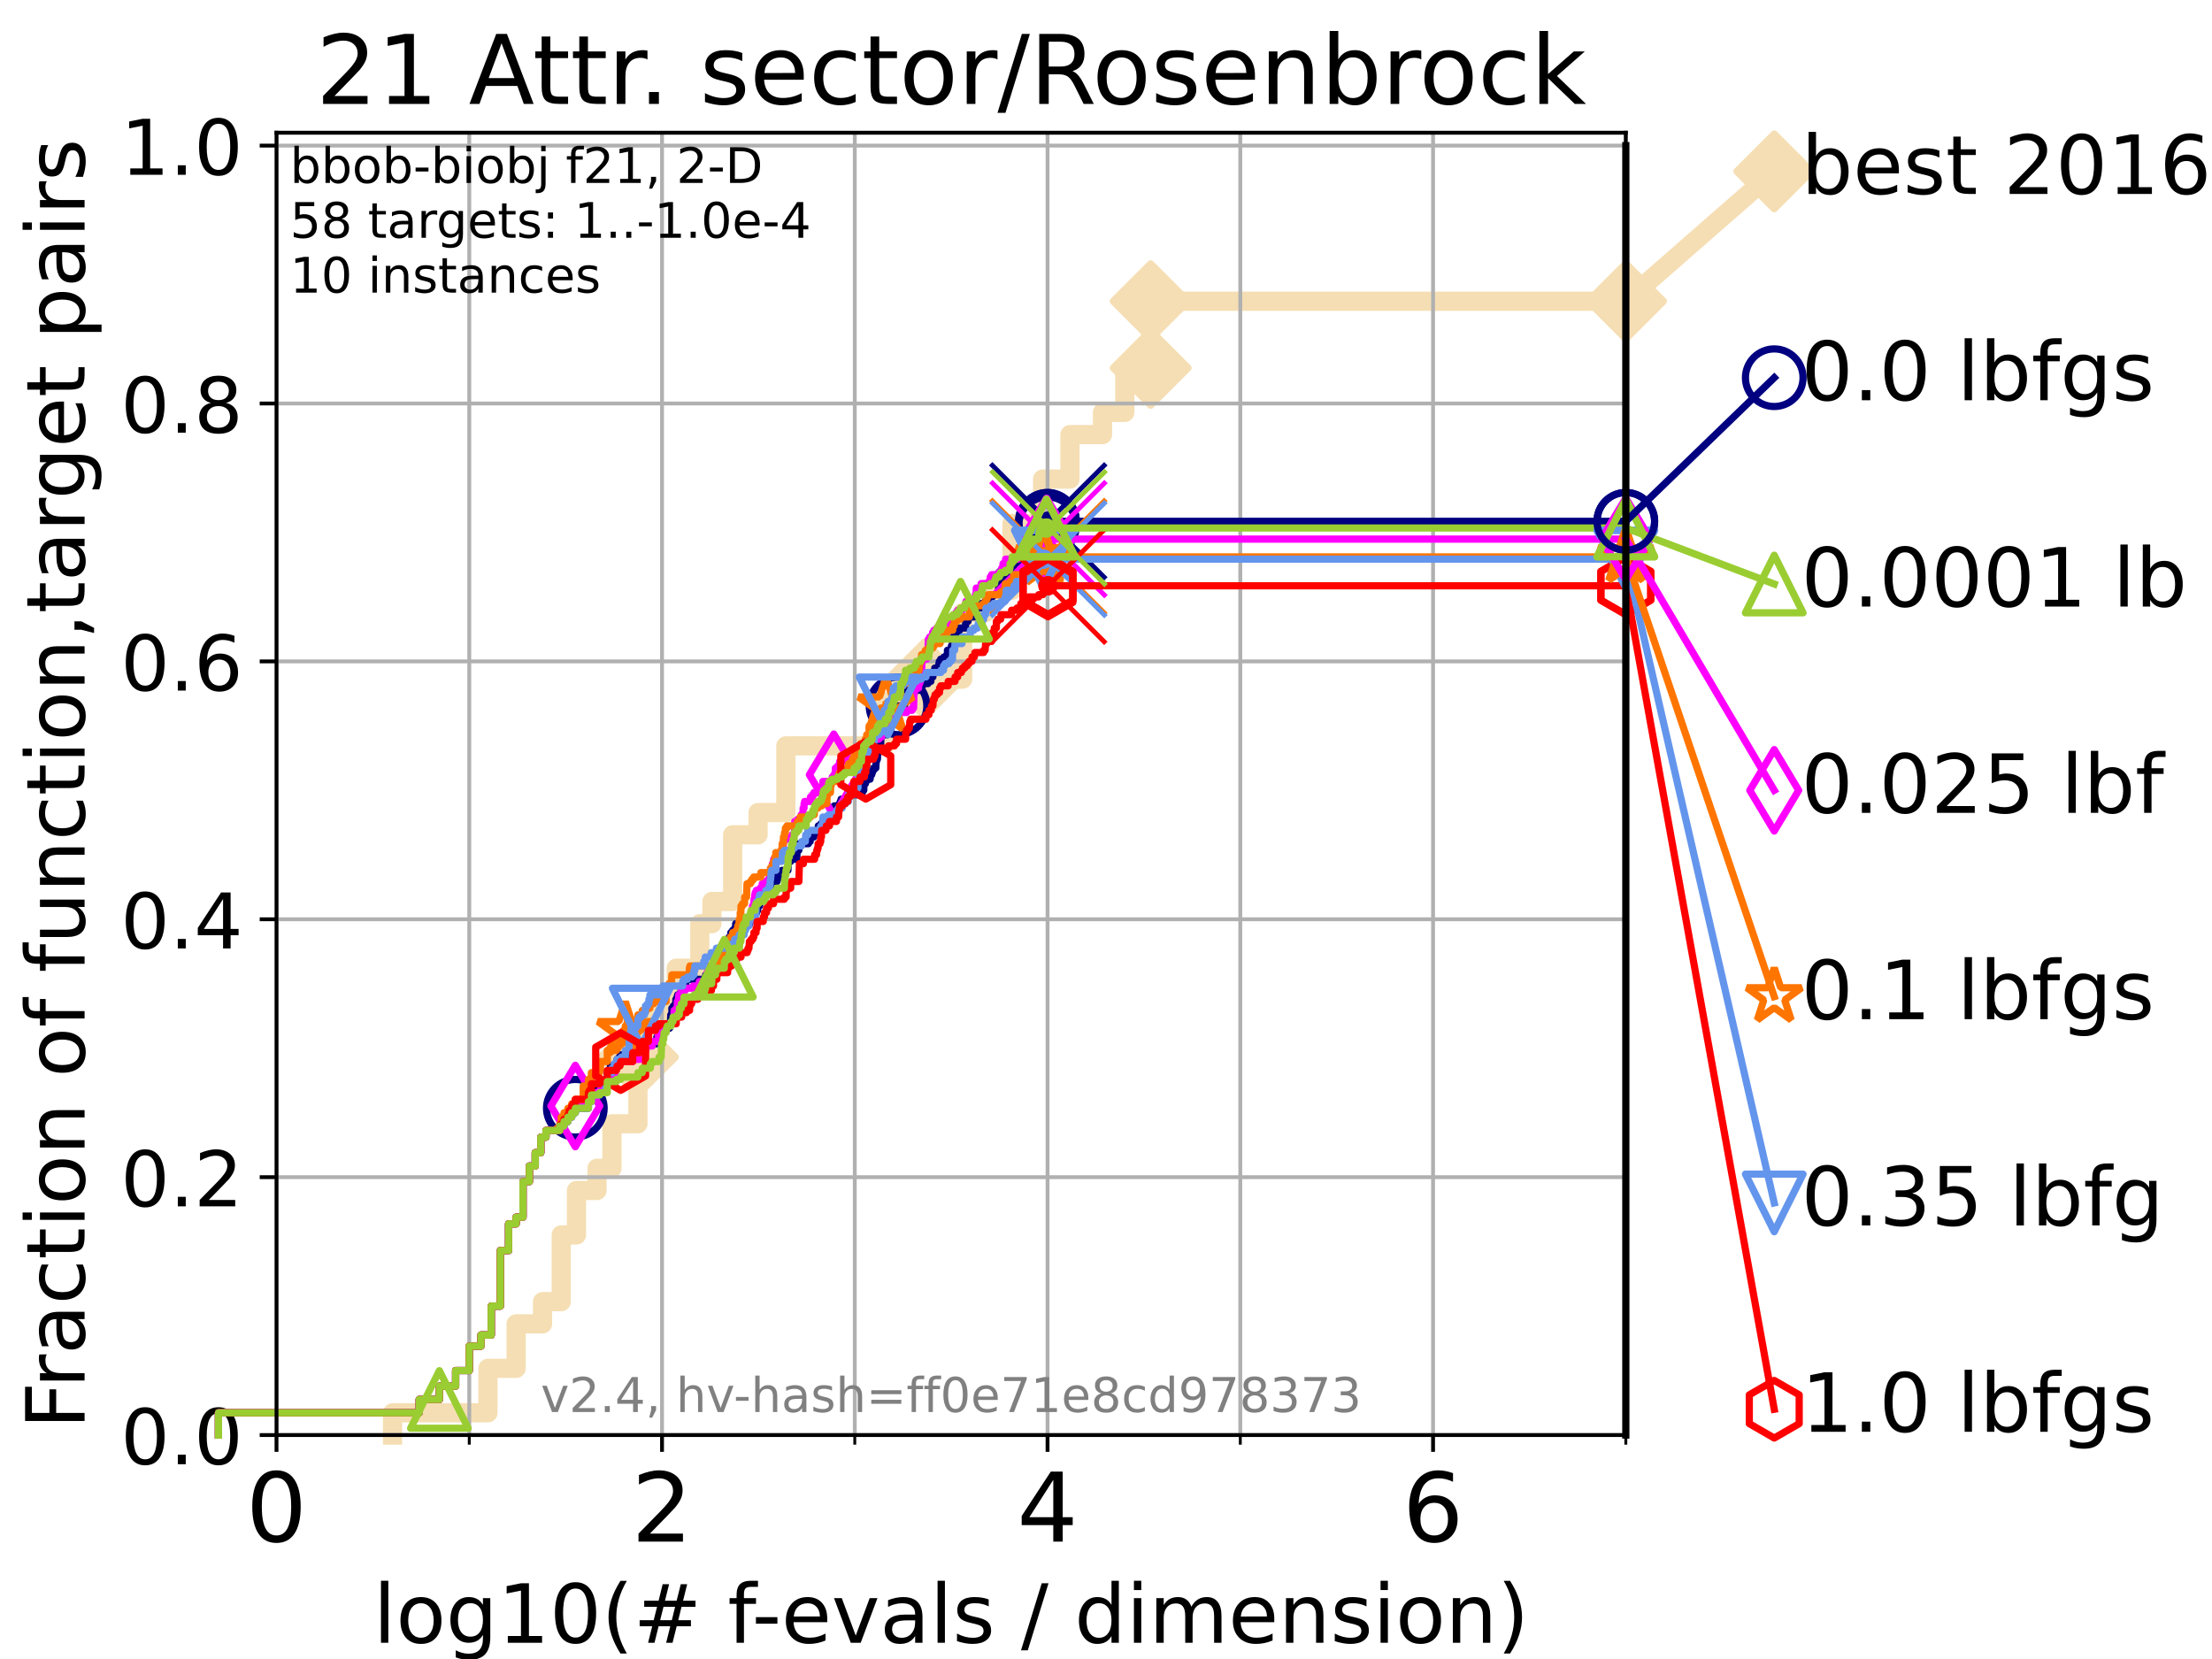 <?xml version="1.0" encoding="utf-8" standalone="no"?>
<!DOCTYPE svg PUBLIC "-//W3C//DTD SVG 1.1//EN"
  "http://www.w3.org/Graphics/SVG/1.1/DTD/svg11.dtd">
<!-- Created with matplotlib (https://matplotlib.org/) -->
<svg height="345.6pt" version="1.1" viewBox="0 0 460.8 345.6" width="460.8pt" xmlns="http://www.w3.org/2000/svg" xmlns:xlink="http://www.w3.org/1999/xlink">
 <defs>
  <style type="text/css">*{stroke-linecap:butt;stroke-linejoin:round;}</style>
 </defs>
 <g id="figure_1">
  <g id="patch_1">
   <path d="M 0 345.6 
L 460.8 345.6 
L 460.8 0 
L 0 0 
z
" style="fill:#ffffff;"/>
  </g>
  <g id="axes_1">
   <g id="patch_2">
    <path d="M 57.6 298.944 
L 338.688 298.944 
L 338.688 27.648 
L 57.6 27.648 
z
" style="fill:#ffffff;"/>
   </g>
   <g id="line2d_1">
    <path d="M 81.776 298.944 
L 81.776 294.313 
L 101.647 294.313 
L 101.647 285.05 
L 107.515 285.05 
L 107.515 275.788 
L 113.023 275.788 
L 113.023 271.157 
L 116.914 271.157 
L 116.914 257.263 
L 120.094 257.263 
L 120.094 248.001 
L 124.369 248.001 
L 124.369 243.37 
L 127.485 243.37 
L 127.485 234.107 
L 132.894 234.107 
L 132.894 220.214 
L 136.645 220.214 
L 136.645 210.951 
L 140.871 210.951 
L 140.871 201.689 
L 145.777 201.689 
L 145.777 192.426 
L 148.306 192.426 
L 148.306 187.795 
L 152.625 187.795 
L 152.625 173.901 
L 157.921 173.901 
L 157.921 169.27 
L 163.709 169.27 
L 163.709 155.377 
L 184.249 155.377 
L 184.249 146.114 
L 192.66 146.114 
L 192.66 141.483 
L 200.538 141.483 
L 200.538 127.589 
L 205.364 127.589 
L 205.364 122.958 
L 210.812 122.958 
L 210.812 109.065 
L 217.196 109.065 
L 217.196 99.802 
L 222.889 99.802 
L 222.889 90.54 
L 229.672 90.54 
L 229.672 85.909 
L 234.322 85.909 
L 234.322 76.646 
L 239.704 76.646 
L 239.704 62.753 
L 338.688 62.753 
" style="fill:none;stroke:#f5deb3;stroke-linecap:square;stroke-width:4;"/>
   </g>
   <g id="line2d_2">
    <defs>
     <path d="M 0 7.778 
L 7.778 0 
L 0 -7.778 
L -7.778 0 
z
" id="mf05393bdf4" style="stroke:#f5deb3;stroke-linejoin:miter;stroke-width:1.5;"/>
    </defs>
    <g>
     <use style="fill:#f5deb3;stroke:#f5deb3;stroke-linejoin:miter;stroke-width:1.5;" x="132.894" xlink:href="#mf05393bdf4" y="220.214"/>
     <use style="fill:#f5deb3;stroke:#f5deb3;stroke-linejoin:miter;stroke-width:1.5;" x="192.66" xlink:href="#mf05393bdf4" y="141.483"/>
     <use style="fill:#f5deb3;stroke:#f5deb3;stroke-linejoin:miter;stroke-width:1.5;" x="239.704" xlink:href="#mf05393bdf4" y="76.646"/>
     <use style="fill:#f5deb3;stroke:#f5deb3;stroke-linejoin:miter;stroke-width:1.5;" x="239.704" xlink:href="#mf05393bdf4" y="62.753"/>
     <use style="fill:#f5deb3;stroke:#f5deb3;stroke-linejoin:miter;stroke-width:1.5;" x="338.688" xlink:href="#mf05393bdf4" y="62.753"/>
    </g>
   </g>
   <g id="line2d_3">
    <path style="fill:none;stroke:#f5deb3;stroke-linecap:square;stroke-width:4;"/>
    <g/>
   </g>
   <g id="line2d_4">
    <path d="M 338.688 62.753 
L 369.608 35.706 
" style="fill:none;stroke:#f5deb3;stroke-linecap:square;stroke-width:4;"/>
    <g>
     <use style="fill:#f5deb3;stroke:#f5deb3;stroke-linejoin:miter;stroke-width:1.5;" x="338.688" xlink:href="#mf05393bdf4" y="62.753"/>
     <use style="fill:#f5deb3;stroke:#f5deb3;stroke-linejoin:miter;stroke-width:1.5;" x="369.608" xlink:href="#mf05393bdf4" y="35.706"/>
    </g>
   </g>
   <g id="matplotlib.axis_1">
    <g id="xtick_1">
     <g id="line2d_5">
      <path clip-path="url(#p1c60ac0249)" d="M 57.6 298.944 
L 57.6 27.648 
" style="fill:none;stroke:#b0b0b0;stroke-linecap:square;stroke-width:0.8;"/>
     </g>
     <g id="line2d_6">
      <defs>
       <path d="M 0 0 
L 0 3.5 
" id="m345095ba78" style="stroke:#000000;stroke-width:0.8;"/>
      </defs>
      <g>
       <use style="stroke:#000000;stroke-width:0.8;" x="57.6" xlink:href="#m345095ba78" y="298.944"/>
      </g>
     </g>
     <g id="text_1">
      <!-- 0 -->
      <g transform="translate(51.237 321.141)scale(0.2 -0.2)">
       <defs>
        <path d="M 31.781 66.406 
Q 24.172 66.406 20.328 58.906 
Q 16.5 51.422 16.5 36.375 
Q 16.5 21.391 20.328 13.891 
Q 24.172 6.391 31.781 6.391 
Q 39.453 6.391 43.281 13.891 
Q 47.125 21.391 47.125 36.375 
Q 47.125 51.422 43.281 58.906 
Q 39.453 66.406 31.781 66.406 
z
M 31.781 74.219 
Q 44.047 74.219 50.516 64.516 
Q 56.984 54.828 56.984 36.375 
Q 56.984 17.969 50.516 8.266 
Q 44.047 -1.422 31.781 -1.422 
Q 19.531 -1.422 13.062 8.266 
Q 6.594 17.969 6.594 36.375 
Q 6.594 54.828 13.062 64.516 
Q 19.531 74.219 31.781 74.219 
z
" id="DejaVuSans-48"/>
       </defs>
       <use xlink:href="#DejaVuSans-48"/>
      </g>
     </g>
    </g>
    <g id="xtick_2">
     <g id="line2d_7">
      <path clip-path="url(#p1c60ac0249)" d="M 137.911 298.944 
L 137.911 27.648 
" style="fill:none;stroke:#b0b0b0;stroke-linecap:square;stroke-width:0.8;"/>
     </g>
     <g id="line2d_8">
      <g>
       <use style="stroke:#000000;stroke-width:0.8;" x="137.911" xlink:href="#m345095ba78" y="298.944"/>
      </g>
     </g>
     <g id="text_2">
      <!-- 2 -->
      <g transform="translate(131.548 321.141)scale(0.2 -0.2)">
       <defs>
        <path d="M 19.188 8.297 
L 53.609 8.297 
L 53.609 0 
L 7.328 0 
L 7.328 8.297 
Q 12.938 14.109 22.625 23.891 
Q 32.328 33.688 34.812 36.531 
Q 39.547 41.844 41.422 45.531 
Q 43.312 49.219 43.312 52.781 
Q 43.312 58.594 39.234 62.25 
Q 35.156 65.922 28.609 65.922 
Q 23.969 65.922 18.812 64.312 
Q 13.672 62.703 7.812 59.422 
L 7.812 69.391 
Q 13.766 71.781 18.938 73 
Q 24.125 74.219 28.422 74.219 
Q 39.75 74.219 46.484 68.547 
Q 53.219 62.891 53.219 53.422 
Q 53.219 48.922 51.531 44.891 
Q 49.859 40.875 45.406 35.406 
Q 44.188 33.984 37.641 27.219 
Q 31.109 20.453 19.188 8.297 
z
" id="DejaVuSans-50"/>
       </defs>
       <use xlink:href="#DejaVuSans-50"/>
      </g>
     </g>
    </g>
    <g id="xtick_3">
     <g id="line2d_9">
      <path clip-path="url(#p1c60ac0249)" d="M 218.222 298.944 
L 218.222 27.648 
" style="fill:none;stroke:#b0b0b0;stroke-linecap:square;stroke-width:0.8;"/>
     </g>
     <g id="line2d_10">
      <g>
       <use style="stroke:#000000;stroke-width:0.8;" x="218.222" xlink:href="#m345095ba78" y="298.944"/>
      </g>
     </g>
     <g id="text_3">
      <!-- 4 -->
      <g transform="translate(211.859 321.141)scale(0.2 -0.2)">
       <defs>
        <path d="M 37.797 64.312 
L 12.891 25.391 
L 37.797 25.391 
z
M 35.203 72.906 
L 47.609 72.906 
L 47.609 25.391 
L 58.016 25.391 
L 58.016 17.188 
L 47.609 17.188 
L 47.609 0 
L 37.797 0 
L 37.797 17.188 
L 4.891 17.188 
L 4.891 26.703 
z
" id="DejaVuSans-52"/>
       </defs>
       <use xlink:href="#DejaVuSans-52"/>
      </g>
     </g>
    </g>
    <g id="xtick_4">
     <g id="line2d_11">
      <path clip-path="url(#p1c60ac0249)" d="M 298.533 298.944 
L 298.533 27.648 
" style="fill:none;stroke:#b0b0b0;stroke-linecap:square;stroke-width:0.8;"/>
     </g>
     <g id="line2d_12">
      <g>
       <use style="stroke:#000000;stroke-width:0.8;" x="298.533" xlink:href="#m345095ba78" y="298.944"/>
      </g>
     </g>
     <g id="text_4">
      <!-- 6 -->
      <g transform="translate(292.17 321.141)scale(0.2 -0.2)">
       <defs>
        <path d="M 33.016 40.375 
Q 26.375 40.375 22.484 35.828 
Q 18.609 31.297 18.609 23.391 
Q 18.609 15.531 22.484 10.953 
Q 26.375 6.391 33.016 6.391 
Q 39.656 6.391 43.531 10.953 
Q 47.406 15.531 47.406 23.391 
Q 47.406 31.297 43.531 35.828 
Q 39.656 40.375 33.016 40.375 
z
M 52.594 71.297 
L 52.594 62.312 
Q 48.875 64.062 45.094 64.984 
Q 41.312 65.922 37.594 65.922 
Q 27.828 65.922 22.672 59.328 
Q 17.531 52.734 16.797 39.406 
Q 19.672 43.656 24.016 45.922 
Q 28.375 48.188 33.594 48.188 
Q 44.578 48.188 50.953 41.516 
Q 57.328 34.859 57.328 23.391 
Q 57.328 12.156 50.688 5.359 
Q 44.047 -1.422 33.016 -1.422 
Q 20.359 -1.422 13.672 8.266 
Q 6.984 17.969 6.984 36.375 
Q 6.984 53.656 15.188 63.938 
Q 23.391 74.219 37.203 74.219 
Q 40.922 74.219 44.703 73.484 
Q 48.484 72.75 52.594 71.297 
z
" id="DejaVuSans-54"/>
       </defs>
       <use xlink:href="#DejaVuSans-54"/>
      </g>
     </g>
    </g>
    <g id="xtick_5">
     <g id="line2d_13">
      <path clip-path="url(#p1c60ac0249)" d="M 97.755 298.944 
L 97.755 27.648 
" style="fill:none;stroke:#b0b0b0;stroke-linecap:square;stroke-width:0.8;"/>
     </g>
     <g id="line2d_14">
      <defs>
       <path d="M 0 0 
L 0 2 
" id="m33c4f76bc9" style="stroke:#000000;stroke-width:0.6;"/>
      </defs>
      <g>
       <use style="stroke:#000000;stroke-width:0.6;" x="97.755" xlink:href="#m33c4f76bc9" y="298.944"/>
      </g>
     </g>
    </g>
    <g id="xtick_6">
     <g id="line2d_15">
      <path clip-path="url(#p1c60ac0249)" d="M 178.066 298.944 
L 178.066 27.648 
" style="fill:none;stroke:#b0b0b0;stroke-linecap:square;stroke-width:0.8;"/>
     </g>
     <g id="line2d_16">
      <g>
       <use style="stroke:#000000;stroke-width:0.6;" x="178.066" xlink:href="#m33c4f76bc9" y="298.944"/>
      </g>
     </g>
    </g>
    <g id="xtick_7">
     <g id="line2d_17">
      <path clip-path="url(#p1c60ac0249)" d="M 258.377 298.944 
L 258.377 27.648 
" style="fill:none;stroke:#b0b0b0;stroke-linecap:square;stroke-width:0.8;"/>
     </g>
     <g id="line2d_18">
      <g>
       <use style="stroke:#000000;stroke-width:0.6;" x="258.377" xlink:href="#m33c4f76bc9" y="298.944"/>
      </g>
     </g>
    </g>
    <g id="xtick_8">
     <g id="line2d_19">
      <path clip-path="url(#p1c60ac0249)" d="M 338.688 298.944 
L 338.688 27.648 
" style="fill:none;stroke:#b0b0b0;stroke-linecap:square;stroke-width:0.8;"/>
     </g>
     <g id="line2d_20">
      <g>
       <use style="stroke:#000000;stroke-width:0.6;" x="338.688" xlink:href="#m33c4f76bc9" y="298.944"/>
      </g>
     </g>
    </g>
    <g id="text_5">
     <!-- log10(# f-evals / dimension) -->
     <g transform="translate(77.764 342.218)scale(0.17 -0.17)">
      <defs>
       <path d="M 9.422 75.984 
L 18.406 75.984 
L 18.406 0 
L 9.422 0 
z
" id="DejaVuSans-108"/>
       <path d="M 30.609 48.391 
Q 23.391 48.391 19.188 42.75 
Q 14.984 37.109 14.984 27.297 
Q 14.984 17.484 19.156 11.844 
Q 23.344 6.203 30.609 6.203 
Q 37.797 6.203 41.984 11.859 
Q 46.188 17.531 46.188 27.297 
Q 46.188 37.016 41.984 42.703 
Q 37.797 48.391 30.609 48.391 
z
M 30.609 56 
Q 42.328 56 49.016 48.375 
Q 55.719 40.766 55.719 27.297 
Q 55.719 13.875 49.016 6.219 
Q 42.328 -1.422 30.609 -1.422 
Q 18.844 -1.422 12.172 6.219 
Q 5.516 13.875 5.516 27.297 
Q 5.516 40.766 12.172 48.375 
Q 18.844 56 30.609 56 
z
" id="DejaVuSans-111"/>
       <path d="M 45.406 27.984 
Q 45.406 37.75 41.375 43.109 
Q 37.359 48.484 30.078 48.484 
Q 22.859 48.484 18.828 43.109 
Q 14.797 37.75 14.797 27.984 
Q 14.797 18.266 18.828 12.891 
Q 22.859 7.516 30.078 7.516 
Q 37.359 7.516 41.375 12.891 
Q 45.406 18.266 45.406 27.984 
z
M 54.391 6.781 
Q 54.391 -7.172 48.188 -13.984 
Q 42 -20.797 29.203 -20.797 
Q 24.469 -20.797 20.266 -20.094 
Q 16.062 -19.391 12.109 -17.922 
L 12.109 -9.188 
Q 16.062 -11.328 19.922 -12.344 
Q 23.781 -13.375 27.781 -13.375 
Q 36.625 -13.375 41.016 -8.766 
Q 45.406 -4.156 45.406 5.172 
L 45.406 9.625 
Q 42.625 4.781 38.281 2.391 
Q 33.938 0 27.875 0 
Q 17.828 0 11.672 7.656 
Q 5.516 15.328 5.516 27.984 
Q 5.516 40.672 11.672 48.328 
Q 17.828 56 27.875 56 
Q 33.938 56 38.281 53.609 
Q 42.625 51.219 45.406 46.391 
L 45.406 54.688 
L 54.391 54.688 
z
" id="DejaVuSans-103"/>
       <path d="M 12.406 8.297 
L 28.516 8.297 
L 28.516 63.922 
L 10.984 60.406 
L 10.984 69.391 
L 28.422 72.906 
L 38.281 72.906 
L 38.281 8.297 
L 54.391 8.297 
L 54.391 0 
L 12.406 0 
z
" id="DejaVuSans-49"/>
       <path d="M 31 75.875 
Q 24.469 64.656 21.281 53.656 
Q 18.109 42.672 18.109 31.391 
Q 18.109 20.125 21.312 9.062 
Q 24.516 -2 31 -13.188 
L 23.188 -13.188 
Q 15.875 -1.703 12.234 9.375 
Q 8.594 20.453 8.594 31.391 
Q 8.594 42.281 12.203 53.312 
Q 15.828 64.359 23.188 75.875 
z
" id="DejaVuSans-40"/>
       <path d="M 51.125 44 
L 36.922 44 
L 32.812 27.688 
L 47.125 27.688 
z
M 43.797 71.781 
L 38.719 51.516 
L 52.984 51.516 
L 58.109 71.781 
L 65.922 71.781 
L 60.891 51.516 
L 76.125 51.516 
L 76.125 44 
L 58.984 44 
L 54.984 27.688 
L 70.516 27.688 
L 70.516 20.219 
L 53.078 20.219 
L 48 0 
L 40.188 0 
L 45.219 20.219 
L 30.906 20.219 
L 25.875 0 
L 18.016 0 
L 23.094 20.219 
L 7.719 20.219 
L 7.719 27.688 
L 24.906 27.688 
L 29 44 
L 13.281 44 
L 13.281 51.516 
L 30.906 51.516 
L 35.891 71.781 
z
" id="DejaVuSans-35"/>
       <path id="DejaVuSans-32"/>
       <path d="M 37.109 75.984 
L 37.109 68.5 
L 28.516 68.5 
Q 23.688 68.5 21.797 66.547 
Q 19.922 64.594 19.922 59.516 
L 19.922 54.688 
L 34.719 54.688 
L 34.719 47.703 
L 19.922 47.703 
L 19.922 0 
L 10.891 0 
L 10.891 47.703 
L 2.297 47.703 
L 2.297 54.688 
L 10.891 54.688 
L 10.891 58.5 
Q 10.891 67.625 15.141 71.797 
Q 19.391 75.984 28.609 75.984 
z
" id="DejaVuSans-102"/>
       <path d="M 4.891 31.391 
L 31.203 31.391 
L 31.203 23.391 
L 4.891 23.391 
z
" id="DejaVuSans-45"/>
       <path d="M 56.203 29.594 
L 56.203 25.203 
L 14.891 25.203 
Q 15.484 15.922 20.484 11.062 
Q 25.484 6.203 34.422 6.203 
Q 39.594 6.203 44.453 7.469 
Q 49.312 8.734 54.109 11.281 
L 54.109 2.781 
Q 49.266 0.734 44.188 -0.344 
Q 39.109 -1.422 33.891 -1.422 
Q 20.797 -1.422 13.156 6.188 
Q 5.516 13.812 5.516 26.812 
Q 5.516 40.234 12.766 48.109 
Q 20.016 56 32.328 56 
Q 43.359 56 49.781 48.891 
Q 56.203 41.797 56.203 29.594 
z
M 47.219 32.234 
Q 47.125 39.594 43.094 43.984 
Q 39.062 48.391 32.422 48.391 
Q 24.906 48.391 20.391 44.141 
Q 15.875 39.891 15.188 32.172 
z
" id="DejaVuSans-101"/>
       <path d="M 2.984 54.688 
L 12.5 54.688 
L 29.594 8.797 
L 46.688 54.688 
L 56.203 54.688 
L 35.688 0 
L 23.484 0 
z
" id="DejaVuSans-118"/>
       <path d="M 34.281 27.484 
Q 23.391 27.484 19.188 25 
Q 14.984 22.516 14.984 16.5 
Q 14.984 11.719 18.141 8.906 
Q 21.297 6.109 26.703 6.109 
Q 34.188 6.109 38.703 11.406 
Q 43.219 16.703 43.219 25.484 
L 43.219 27.484 
z
M 52.203 31.203 
L 52.203 0 
L 43.219 0 
L 43.219 8.297 
Q 40.141 3.328 35.547 0.953 
Q 30.953 -1.422 24.312 -1.422 
Q 15.922 -1.422 10.953 3.297 
Q 6 8.016 6 15.922 
Q 6 25.141 12.172 29.828 
Q 18.359 34.516 30.609 34.516 
L 43.219 34.516 
L 43.219 35.406 
Q 43.219 41.609 39.141 45 
Q 35.062 48.391 27.688 48.391 
Q 23 48.391 18.547 47.266 
Q 14.109 46.141 10.016 43.891 
L 10.016 52.203 
Q 14.938 54.109 19.578 55.047 
Q 24.219 56 28.609 56 
Q 40.484 56 46.344 49.844 
Q 52.203 43.703 52.203 31.203 
z
" id="DejaVuSans-97"/>
       <path d="M 44.281 53.078 
L 44.281 44.578 
Q 40.484 46.531 36.375 47.5 
Q 32.281 48.484 27.875 48.484 
Q 21.188 48.484 17.844 46.438 
Q 14.5 44.391 14.5 40.281 
Q 14.5 37.156 16.891 35.375 
Q 19.281 33.594 26.516 31.984 
L 29.594 31.297 
Q 39.156 29.25 43.188 25.516 
Q 47.219 21.781 47.219 15.094 
Q 47.219 7.469 41.188 3.016 
Q 35.156 -1.422 24.609 -1.422 
Q 20.219 -1.422 15.453 -0.562 
Q 10.688 0.297 5.422 2 
L 5.422 11.281 
Q 10.406 8.688 15.234 7.391 
Q 20.062 6.109 24.812 6.109 
Q 31.156 6.109 34.562 8.281 
Q 37.984 10.453 37.984 14.406 
Q 37.984 18.062 35.516 20.016 
Q 33.062 21.969 24.703 23.781 
L 21.578 24.516 
Q 13.234 26.266 9.516 29.906 
Q 5.812 33.547 5.812 39.891 
Q 5.812 47.609 11.281 51.797 
Q 16.75 56 26.812 56 
Q 31.781 56 36.172 55.266 
Q 40.578 54.547 44.281 53.078 
z
" id="DejaVuSans-115"/>
       <path d="M 25.391 72.906 
L 33.688 72.906 
L 8.297 -9.281 
L 0 -9.281 
z
" id="DejaVuSans-47"/>
       <path d="M 45.406 46.391 
L 45.406 75.984 
L 54.391 75.984 
L 54.391 0 
L 45.406 0 
L 45.406 8.203 
Q 42.578 3.328 38.25 0.953 
Q 33.938 -1.422 27.875 -1.422 
Q 17.969 -1.422 11.734 6.484 
Q 5.516 14.406 5.516 27.297 
Q 5.516 40.188 11.734 48.094 
Q 17.969 56 27.875 56 
Q 33.938 56 38.25 53.625 
Q 42.578 51.266 45.406 46.391 
z
M 14.797 27.297 
Q 14.797 17.391 18.875 11.75 
Q 22.953 6.109 30.078 6.109 
Q 37.203 6.109 41.297 11.75 
Q 45.406 17.391 45.406 27.297 
Q 45.406 37.203 41.297 42.844 
Q 37.203 48.484 30.078 48.484 
Q 22.953 48.484 18.875 42.844 
Q 14.797 37.203 14.797 27.297 
z
" id="DejaVuSans-100"/>
       <path d="M 9.422 54.688 
L 18.406 54.688 
L 18.406 0 
L 9.422 0 
z
M 9.422 75.984 
L 18.406 75.984 
L 18.406 64.594 
L 9.422 64.594 
z
" id="DejaVuSans-105"/>
       <path d="M 52 44.188 
Q 55.375 50.25 60.062 53.125 
Q 64.75 56 71.094 56 
Q 79.641 56 84.281 50.016 
Q 88.922 44.047 88.922 33.016 
L 88.922 0 
L 79.891 0 
L 79.891 32.719 
Q 79.891 40.578 77.094 44.375 
Q 74.312 48.188 68.609 48.188 
Q 61.625 48.188 57.562 43.547 
Q 53.516 38.922 53.516 30.906 
L 53.516 0 
L 44.484 0 
L 44.484 32.719 
Q 44.484 40.625 41.703 44.406 
Q 38.922 48.188 33.109 48.188 
Q 26.219 48.188 22.156 43.531 
Q 18.109 38.875 18.109 30.906 
L 18.109 0 
L 9.078 0 
L 9.078 54.688 
L 18.109 54.688 
L 18.109 46.188 
Q 21.188 51.219 25.484 53.609 
Q 29.781 56 35.688 56 
Q 41.656 56 45.828 52.969 
Q 50 49.953 52 44.188 
z
" id="DejaVuSans-109"/>
       <path d="M 54.891 33.016 
L 54.891 0 
L 45.906 0 
L 45.906 32.719 
Q 45.906 40.484 42.875 44.328 
Q 39.844 48.188 33.797 48.188 
Q 26.516 48.188 22.312 43.547 
Q 18.109 38.922 18.109 30.906 
L 18.109 0 
L 9.078 0 
L 9.078 54.688 
L 18.109 54.688 
L 18.109 46.188 
Q 21.344 51.125 25.703 53.562 
Q 30.078 56 35.797 56 
Q 45.219 56 50.047 50.172 
Q 54.891 44.344 54.891 33.016 
z
" id="DejaVuSans-110"/>
       <path d="M 8.016 75.875 
L 15.828 75.875 
Q 23.141 64.359 26.781 53.312 
Q 30.422 42.281 30.422 31.391 
Q 30.422 20.453 26.781 9.375 
Q 23.141 -1.703 15.828 -13.188 
L 8.016 -13.188 
Q 14.5 -2 17.703 9.062 
Q 20.906 20.125 20.906 31.391 
Q 20.906 42.672 17.703 53.656 
Q 14.5 64.656 8.016 75.875 
z
" id="DejaVuSans-41"/>
      </defs>
      <use xlink:href="#DejaVuSans-108"/>
      <use x="27.783" xlink:href="#DejaVuSans-111"/>
      <use x="88.965" xlink:href="#DejaVuSans-103"/>
      <use x="152.441" xlink:href="#DejaVuSans-49"/>
      <use x="216.064" xlink:href="#DejaVuSans-48"/>
      <use x="279.688" xlink:href="#DejaVuSans-40"/>
      <use x="318.701" xlink:href="#DejaVuSans-35"/>
      <use x="402.49" xlink:href="#DejaVuSans-32"/>
      <use x="434.277" xlink:href="#DejaVuSans-102"/>
      <use x="463.982" xlink:href="#DejaVuSans-45"/>
      <use x="500.066" xlink:href="#DejaVuSans-101"/>
      <use x="561.59" xlink:href="#DejaVuSans-118"/>
      <use x="620.77" xlink:href="#DejaVuSans-97"/>
      <use x="682.049" xlink:href="#DejaVuSans-108"/>
      <use x="709.832" xlink:href="#DejaVuSans-115"/>
      <use x="761.932" xlink:href="#DejaVuSans-32"/>
      <use x="793.719" xlink:href="#DejaVuSans-47"/>
      <use x="827.41" xlink:href="#DejaVuSans-32"/>
      <use x="859.197" xlink:href="#DejaVuSans-100"/>
      <use x="922.674" xlink:href="#DejaVuSans-105"/>
      <use x="950.457" xlink:href="#DejaVuSans-109"/>
      <use x="1047.869" xlink:href="#DejaVuSans-101"/>
      <use x="1109.393" xlink:href="#DejaVuSans-110"/>
      <use x="1172.771" xlink:href="#DejaVuSans-115"/>
      <use x="1224.871" xlink:href="#DejaVuSans-105"/>
      <use x="1252.654" xlink:href="#DejaVuSans-111"/>
      <use x="1313.836" xlink:href="#DejaVuSans-110"/>
      <use x="1377.215" xlink:href="#DejaVuSans-41"/>
     </g>
    </g>
   </g>
   <g id="matplotlib.axis_2">
    <g id="ytick_1">
     <g id="line2d_21">
      <path clip-path="url(#p1c60ac0249)" d="M 57.6 298.944 
L 338.688 298.944 
" style="fill:none;stroke:#b0b0b0;stroke-linecap:square;stroke-width:0.8;"/>
     </g>
     <g id="line2d_22">
      <defs>
       <path d="M 0 0 
L -3.5 0 
" id="m977010fbdd" style="stroke:#000000;stroke-width:0.8;"/>
      </defs>
      <g>
       <use style="stroke:#000000;stroke-width:0.8;" x="57.6" xlink:href="#m977010fbdd" y="298.944"/>
      </g>
     </g>
     <g id="text_6">
      <!-- 0.0 -->
      <g transform="translate(25.155 305.023)scale(0.16 -0.16)">
       <defs>
        <path d="M 10.688 12.406 
L 21 12.406 
L 21 0 
L 10.688 0 
z
" id="DejaVuSans-46"/>
       </defs>
       <use xlink:href="#DejaVuSans-48"/>
       <use x="63.623" xlink:href="#DejaVuSans-46"/>
       <use x="95.41" xlink:href="#DejaVuSans-48"/>
      </g>
     </g>
    </g>
    <g id="ytick_2">
     <g id="line2d_23">
      <path clip-path="url(#p1c60ac0249)" d="M 57.6 245.222 
L 338.688 245.222 
" style="fill:none;stroke:#b0b0b0;stroke-linecap:square;stroke-width:0.8;"/>
     </g>
     <g id="line2d_24">
      <g>
       <use style="stroke:#000000;stroke-width:0.8;" x="57.6" xlink:href="#m977010fbdd" y="245.222"/>
      </g>
     </g>
     <g id="text_7">
      <!-- 0.2 -->
      <g transform="translate(25.155 251.301)scale(0.16 -0.16)">
       <use xlink:href="#DejaVuSans-48"/>
       <use x="63.623" xlink:href="#DejaVuSans-46"/>
       <use x="95.41" xlink:href="#DejaVuSans-50"/>
      </g>
     </g>
    </g>
    <g id="ytick_3">
     <g id="line2d_25">
      <path clip-path="url(#p1c60ac0249)" d="M 57.6 191.5 
L 338.688 191.5 
" style="fill:none;stroke:#b0b0b0;stroke-linecap:square;stroke-width:0.8;"/>
     </g>
     <g id="line2d_26">
      <g>
       <use style="stroke:#000000;stroke-width:0.8;" x="57.6" xlink:href="#m977010fbdd" y="191.5"/>
      </g>
     </g>
     <g id="text_8">
      <!-- 0.4 -->
      <g transform="translate(25.155 197.579)scale(0.16 -0.16)">
       <use xlink:href="#DejaVuSans-48"/>
       <use x="63.623" xlink:href="#DejaVuSans-46"/>
       <use x="95.41" xlink:href="#DejaVuSans-52"/>
      </g>
     </g>
    </g>
    <g id="ytick_4">
     <g id="line2d_27">
      <path clip-path="url(#p1c60ac0249)" d="M 57.6 137.778 
L 338.688 137.778 
" style="fill:none;stroke:#b0b0b0;stroke-linecap:square;stroke-width:0.8;"/>
     </g>
     <g id="line2d_28">
      <g>
       <use style="stroke:#000000;stroke-width:0.8;" x="57.6" xlink:href="#m977010fbdd" y="137.778"/>
      </g>
     </g>
     <g id="text_9">
      <!-- 0.6 -->
      <g transform="translate(25.155 143.857)scale(0.16 -0.16)">
       <use xlink:href="#DejaVuSans-48"/>
       <use x="63.623" xlink:href="#DejaVuSans-46"/>
       <use x="95.41" xlink:href="#DejaVuSans-54"/>
      </g>
     </g>
    </g>
    <g id="ytick_5">
     <g id="line2d_29">
      <path clip-path="url(#p1c60ac0249)" d="M 57.6 84.056 
L 338.688 84.056 
" style="fill:none;stroke:#b0b0b0;stroke-linecap:square;stroke-width:0.8;"/>
     </g>
     <g id="line2d_30">
      <g>
       <use style="stroke:#000000;stroke-width:0.8;" x="57.6" xlink:href="#m977010fbdd" y="84.056"/>
      </g>
     </g>
     <g id="text_10">
      <!-- 0.8 -->
      <g transform="translate(25.155 90.135)scale(0.16 -0.16)">
       <defs>
        <path d="M 31.781 34.625 
Q 24.75 34.625 20.719 30.859 
Q 16.703 27.094 16.703 20.516 
Q 16.703 13.922 20.719 10.156 
Q 24.75 6.391 31.781 6.391 
Q 38.812 6.391 42.859 10.172 
Q 46.922 13.969 46.922 20.516 
Q 46.922 27.094 42.891 30.859 
Q 38.875 34.625 31.781 34.625 
z
M 21.922 38.812 
Q 15.578 40.375 12.031 44.719 
Q 8.5 49.078 8.5 55.328 
Q 8.5 64.062 14.719 69.141 
Q 20.953 74.219 31.781 74.219 
Q 42.672 74.219 48.875 69.141 
Q 55.078 64.062 55.078 55.328 
Q 55.078 49.078 51.531 44.719 
Q 48 40.375 41.703 38.812 
Q 48.828 37.156 52.797 32.312 
Q 56.781 27.484 56.781 20.516 
Q 56.781 9.906 50.312 4.234 
Q 43.844 -1.422 31.781 -1.422 
Q 19.734 -1.422 13.25 4.234 
Q 6.781 9.906 6.781 20.516 
Q 6.781 27.484 10.781 32.312 
Q 14.797 37.156 21.922 38.812 
z
M 18.312 54.391 
Q 18.312 48.734 21.844 45.562 
Q 25.391 42.391 31.781 42.391 
Q 38.141 42.391 41.719 45.562 
Q 45.312 48.734 45.312 54.391 
Q 45.312 60.062 41.719 63.234 
Q 38.141 66.406 31.781 66.406 
Q 25.391 66.406 21.844 63.234 
Q 18.312 60.062 18.312 54.391 
z
" id="DejaVuSans-56"/>
       </defs>
       <use xlink:href="#DejaVuSans-48"/>
       <use x="63.623" xlink:href="#DejaVuSans-46"/>
       <use x="95.41" xlink:href="#DejaVuSans-56"/>
      </g>
     </g>
    </g>
    <g id="ytick_6">
     <g id="line2d_31">
      <path clip-path="url(#p1c60ac0249)" d="M 57.6 30.334 
L 338.688 30.334 
" style="fill:none;stroke:#b0b0b0;stroke-linecap:square;stroke-width:0.8;"/>
     </g>
     <g id="line2d_32">
      <g>
       <use style="stroke:#000000;stroke-width:0.8;" x="57.6" xlink:href="#m977010fbdd" y="30.334"/>
      </g>
     </g>
     <g id="text_11">
      <!-- 1.0 -->
      <g transform="translate(25.155 36.413)scale(0.16 -0.16)">
       <use xlink:href="#DejaVuSans-49"/>
       <use x="63.623" xlink:href="#DejaVuSans-46"/>
       <use x="95.41" xlink:href="#DejaVuSans-48"/>
      </g>
     </g>
    </g>
    <g id="text_12">
     <!-- Fraction of function,target pairs -->
     <g transform="translate(17.62 297.681)rotate(-90)scale(0.17 -0.17)">
      <defs>
       <path d="M 9.812 72.906 
L 51.703 72.906 
L 51.703 64.594 
L 19.672 64.594 
L 19.672 43.109 
L 48.578 43.109 
L 48.578 34.812 
L 19.672 34.812 
L 19.672 0 
L 9.812 0 
z
" id="DejaVuSans-70"/>
       <path d="M 41.109 46.297 
Q 39.594 47.172 37.812 47.578 
Q 36.031 48 33.891 48 
Q 26.266 48 22.188 43.047 
Q 18.109 38.094 18.109 28.812 
L 18.109 0 
L 9.078 0 
L 9.078 54.688 
L 18.109 54.688 
L 18.109 46.188 
Q 20.953 51.172 25.484 53.578 
Q 30.031 56 36.531 56 
Q 37.453 56 38.578 55.875 
Q 39.703 55.766 41.062 55.516 
z
" id="DejaVuSans-114"/>
       <path d="M 48.781 52.594 
L 48.781 44.188 
Q 44.969 46.297 41.141 47.344 
Q 37.312 48.391 33.406 48.391 
Q 24.656 48.391 19.812 42.844 
Q 14.984 37.312 14.984 27.297 
Q 14.984 17.281 19.812 11.734 
Q 24.656 6.203 33.406 6.203 
Q 37.312 6.203 41.141 7.25 
Q 44.969 8.297 48.781 10.406 
L 48.781 2.094 
Q 45.016 0.344 40.984 -0.531 
Q 36.969 -1.422 32.422 -1.422 
Q 20.062 -1.422 12.781 6.344 
Q 5.516 14.109 5.516 27.297 
Q 5.516 40.672 12.859 48.328 
Q 20.219 56 33.016 56 
Q 37.156 56 41.109 55.141 
Q 45.062 54.297 48.781 52.594 
z
" id="DejaVuSans-99"/>
       <path d="M 18.312 70.219 
L 18.312 54.688 
L 36.812 54.688 
L 36.812 47.703 
L 18.312 47.703 
L 18.312 18.016 
Q 18.312 11.328 20.141 9.422 
Q 21.969 7.516 27.594 7.516 
L 36.812 7.516 
L 36.812 0 
L 27.594 0 
Q 17.188 0 13.234 3.875 
Q 9.281 7.766 9.281 18.016 
L 9.281 47.703 
L 2.688 47.703 
L 2.688 54.688 
L 9.281 54.688 
L 9.281 70.219 
z
" id="DejaVuSans-116"/>
       <path d="M 8.5 21.578 
L 8.5 54.688 
L 17.484 54.688 
L 17.484 21.922 
Q 17.484 14.156 20.5 10.266 
Q 23.531 6.391 29.594 6.391 
Q 36.859 6.391 41.078 11.031 
Q 45.312 15.672 45.312 23.688 
L 45.312 54.688 
L 54.297 54.688 
L 54.297 0 
L 45.312 0 
L 45.312 8.406 
Q 42.047 3.422 37.719 1 
Q 33.406 -1.422 27.688 -1.422 
Q 18.266 -1.422 13.375 4.438 
Q 8.5 10.297 8.5 21.578 
z
M 31.109 56 
z
" id="DejaVuSans-117"/>
       <path d="M 11.719 12.406 
L 22.016 12.406 
L 22.016 4 
L 14.016 -11.625 
L 7.719 -11.625 
L 11.719 4 
z
" id="DejaVuSans-44"/>
       <path d="M 18.109 8.203 
L 18.109 -20.797 
L 9.078 -20.797 
L 9.078 54.688 
L 18.109 54.688 
L 18.109 46.391 
Q 20.953 51.266 25.266 53.625 
Q 29.594 56 35.594 56 
Q 45.562 56 51.781 48.094 
Q 58.016 40.188 58.016 27.297 
Q 58.016 14.406 51.781 6.484 
Q 45.562 -1.422 35.594 -1.422 
Q 29.594 -1.422 25.266 0.953 
Q 20.953 3.328 18.109 8.203 
z
M 48.688 27.297 
Q 48.688 37.203 44.609 42.844 
Q 40.531 48.484 33.406 48.484 
Q 26.266 48.484 22.188 42.844 
Q 18.109 37.203 18.109 27.297 
Q 18.109 17.391 22.188 11.75 
Q 26.266 6.109 33.406 6.109 
Q 40.531 6.109 44.609 11.75 
Q 48.688 17.391 48.688 27.297 
z
" id="DejaVuSans-112"/>
      </defs>
      <use xlink:href="#DejaVuSans-70"/>
      <use x="50.27" xlink:href="#DejaVuSans-114"/>
      <use x="91.383" xlink:href="#DejaVuSans-97"/>
      <use x="152.662" xlink:href="#DejaVuSans-99"/>
      <use x="207.643" xlink:href="#DejaVuSans-116"/>
      <use x="246.852" xlink:href="#DejaVuSans-105"/>
      <use x="274.635" xlink:href="#DejaVuSans-111"/>
      <use x="335.816" xlink:href="#DejaVuSans-110"/>
      <use x="399.195" xlink:href="#DejaVuSans-32"/>
      <use x="430.982" xlink:href="#DejaVuSans-111"/>
      <use x="492.164" xlink:href="#DejaVuSans-102"/>
      <use x="527.369" xlink:href="#DejaVuSans-32"/>
      <use x="559.156" xlink:href="#DejaVuSans-102"/>
      <use x="594.361" xlink:href="#DejaVuSans-117"/>
      <use x="657.74" xlink:href="#DejaVuSans-110"/>
      <use x="721.119" xlink:href="#DejaVuSans-99"/>
      <use x="776.1" xlink:href="#DejaVuSans-116"/>
      <use x="815.309" xlink:href="#DejaVuSans-105"/>
      <use x="843.092" xlink:href="#DejaVuSans-111"/>
      <use x="904.273" xlink:href="#DejaVuSans-110"/>
      <use x="967.652" xlink:href="#DejaVuSans-44"/>
      <use x="999.439" xlink:href="#DejaVuSans-116"/>
      <use x="1038.648" xlink:href="#DejaVuSans-97"/>
      <use x="1099.928" xlink:href="#DejaVuSans-114"/>
      <use x="1139.291" xlink:href="#DejaVuSans-103"/>
      <use x="1202.768" xlink:href="#DejaVuSans-101"/>
      <use x="1264.291" xlink:href="#DejaVuSans-116"/>
      <use x="1303.5" xlink:href="#DejaVuSans-32"/>
      <use x="1335.287" xlink:href="#DejaVuSans-112"/>
      <use x="1398.764" xlink:href="#DejaVuSans-97"/>
      <use x="1460.043" xlink:href="#DejaVuSans-105"/>
      <use x="1487.826" xlink:href="#DejaVuSans-114"/>
      <use x="1528.939" xlink:href="#DejaVuSans-115"/>
     </g>
    </g>
   </g>
   <g id="line2d_33">
    <defs>
     <path d="M 0 1.5 
C 0.398 1.5 0.779 1.342 1.061 1.061 
C 1.342 0.779 1.5 0.398 1.5 0 
C 1.5 -0.398 1.342 -0.779 1.061 -1.061 
C 0.779 -1.342 0.398 -1.5 0 -1.5 
C -0.398 -1.5 -0.779 -1.342 -1.061 -1.061 
C -1.342 -0.779 -1.5 -0.398 -1.5 0 
C -1.5 0.398 -1.342 0.779 -1.061 1.061 
C -0.779 1.342 -0.398 1.5 0 1.5 
z
" id="m6c481ee29f" style="stroke:#f5deb3;"/>
    </defs>
    <g>
     <use style="fill:#f5deb3;stroke:#f5deb3;" x="239.704" xlink:href="#m6c481ee29f" y="62.753"/>
     <use style="fill:#f5deb3;stroke:#f5deb3;" x="239.704" xlink:href="#m6c481ee29f" y="62.753"/>
    </g>
   </g>
   <g id="line2d_34">
    <defs>
     <path d="M 0 1.5 
C 0.398 1.5 0.779 1.342 1.061 1.061 
C 1.342 0.779 1.5 0.398 1.5 0 
C 1.5 -0.398 1.342 -0.779 1.061 -1.061 
C 0.779 -1.342 0.398 -1.5 0 -1.5 
C -0.398 -1.5 -0.779 -1.342 -1.061 -1.061 
C -1.342 -0.779 -1.5 -0.398 -1.5 0 
C -1.5 0.398 -1.342 0.779 -1.061 1.061 
C -0.779 1.342 -0.398 1.5 0 1.5 
z
" id="mbff43ddc1b" style="stroke:#000080;"/>
    </defs>
    <g>
     <use style="fill:#000080;stroke:#000080;" x="218.207" xlink:href="#mbff43ddc1b" y="108.601"/>
     <use style="fill:#000080;stroke:#000080;" x="218.207" xlink:href="#mbff43ddc1b" y="108.601"/>
    </g>
   </g>
   <g id="line2d_35">
    <path d="M 45.512 298.944 
L 45.512 294.313 
L 87.33 294.313 
L 87.33 291.534 
L 91.535 291.534 
L 91.535 288.755 
L 94.921 288.755 
L 94.921 285.514 
L 97.755 285.514 
L 97.755 280.419 
L 100.193 280.419 
L 100.193 278.104 
L 102.331 278.104 
L 102.331 272.083 
L 104.235 272.083 
L 104.235 260.505 
L 105.952 260.505 
L 105.952 254.948 
L 107.515 254.948 
L 107.515 253.558 
L 108.949 253.558 
L 108.949 246.148 
L 110.274 246.148 
L 110.274 242.906 
L 111.506 242.906 
L 111.506 240.128 
L 112.656 240.128 
L 112.656 236.886 
L 113.735 236.886 
L 113.735 235.496 
L 116.621 235.496 
L 116.621 234.57 
L 117.486 234.57 
L 117.486 233.644 
L 118.31 233.644 
L 118.31 232.718 
L 119.097 232.718 
L 119.097 231.792 
L 119.85 231.792 
L 119.85 230.865 
L 122.573 230.865 
L 122.573 229.476 
L 123.193 229.476 
L 123.193 228.087 
L 124.928 228.087 
L 124.928 227.623 
L 125.111 227.623 
L 125.111 225.771 
L 126.507 225.771 
L 126.507 223.455 
L 127.165 223.455 
L 127.165 222.066 
L 128.411 222.066 
L 128.411 221.603 
L 128.561 221.603 
L 128.561 220.677 
L 129.002 220.677 
L 129.002 220.214 
L 129.291 220.214 
L 129.291 219.75 
L 131.691 219.75 
L 131.691 219.287 
L 133.8 219.287 
L 133.8 218.361 
L 134.556 218.361 
L 134.556 217.435 
L 136.832 217.435 
L 136.832 216.045 
L 137.38 216.045 
L 137.38 215.582 
L 137.559 215.582 
L 137.559 214.656 
L 138.171 214.656 
L 138.171 214.193 
L 139.494 214.193 
L 139.494 213.267 
L 139.652 213.267 
L 139.731 211.414 
L 139.965 211.414 
L 139.965 210.025 
L 140.272 210.025 
L 140.272 209.562 
L 140.723 209.562 
L 140.797 208.172 
L 141.018 208.172 
L 141.018 207.709 
L 141.163 207.709 
L 141.163 207.246 
L 141.872 207.246 
L 141.872 206.32 
L 142.352 206.32 
L 142.352 205.394 
L 142.553 205.394 
L 142.553 204.931 
L 142.884 204.931 
L 142.884 204.004 
L 147.01 204.004 
L 147.01 203.078 
L 147.62 203.078 
L 147.62 202.615 
L 147.77 202.615 
L 147.77 201.689 
L 148.497 201.689 
L 148.497 201.226 
L 148.827 201.226 
L 148.827 200.299 
L 150.891 200.299 
L 150.891 199.836 
L 151.015 199.836 
L 151.056 198.447 
L 151.26 198.447 
L 151.26 197.057 
L 151.502 197.057 
L 151.502 196.594 
L 151.779 196.594 
L 151.779 195.668 
L 151.897 195.668 
L 151.897 195.205 
L 152.246 195.205 
L 152.246 194.279 
L 152.625 194.279 
L 152.625 193.816 
L 153.032 193.816 
L 153.032 193.353 
L 153.251 193.353 
L 153.251 192.426 
L 156.206 192.426 
L 156.297 191.037 
L 156.509 191.037 
L 156.509 190.111 
L 157.642 190.111 
L 157.642 189.648 
L 157.837 189.648 
L 157.837 188.721 
L 158.25 188.721 
L 158.331 187.332 
L 158.466 187.332 
L 158.466 186.406 
L 158.89 186.406 
L 158.89 185.943 
L 159.124 185.943 
L 159.124 184.553 
L 160.561 184.553 
L 160.561 183.627 
L 161.867 183.627 
L 161.867 183.164 
L 162.043 183.164 
L 162.043 182.238 
L 162.896 182.238 
L 162.896 181.311 
L 164.141 181.311 
L 164.218 179.459 
L 164.713 179.459 
L 164.713 178.996 
L 165.996 178.996 
L 166.048 177.143 
L 166.409 177.143 
L 166.477 175.754 
L 168.416 175.754 
L 168.416 175.291 
L 168.776 175.291 
L 168.776 174.365 
L 169.546 174.365 
L 169.546 173.438 
L 170.365 173.438 
L 170.46 172.049 
L 171.017 172.049 
L 171.017 171.586 
L 172.069 171.586 
L 172.069 170.66 
L 172.216 170.66 
L 172.216 170.196 
L 173.096 170.196 
L 173.096 169.733 
L 173.722 169.733 
L 173.778 167.881 
L 174.827 167.881 
L 174.827 167.418 
L 175.046 167.418 
L 175.046 166.955 
L 175.212 166.955 
L 175.212 166.492 
L 176.412 166.492 
L 176.412 165.565 
L 178.992 165.565 
L 178.992 165.102 
L 179.673 165.102 
L 179.673 164.639 
L 179.941 164.639 
L 179.988 163.25 
L 180.282 163.25 
L 180.282 162.787 
L 180.473 162.787 
L 180.473 162.323 
L 181.253 162.323 
L 181.362 161.397 
L 181.591 161.397 
L 181.591 160.934 
L 181.754 160.934 
L 181.754 160.471 
L 181.972 160.471 
L 181.972 160.008 
L 182.446 160.008 
L 182.521 158.618 
L 182.601 158.618 
L 182.601 158.155 
L 182.782 158.155 
L 182.888 155.84 
L 183.085 155.84 
L 183.085 154.914 
L 183.473 154.914 
L 183.493 153.524 
L 183.69 153.524 
L 183.69 153.061 
L 184.815 153.061 
L 184.815 152.598 
L 184.968 152.598 
L 184.968 152.135 
L 185.551 152.135 
L 185.551 151.209 
L 185.67 151.209 
L 185.771 149.356 
L 186.153 149.356 
L 186.257 148.43 
L 186.731 148.43 
L 186.731 147.504 
L 187.077 147.504 
L 187.077 147.04 
L 188.423 147.04 
L 188.423 146.577 
L 188.577 146.577 
L 188.662 145.651 
L 188.907 145.651 
L 188.931 144.262 
L 189.043 144.262 
L 189.043 143.799 
L 191.741 143.799 
L 191.824 142.872 
L 192.197 142.872 
L 192.197 142.409 
L 193.312 142.409 
L 193.312 141.946 
L 193.916 141.946 
L 193.916 141.02 
L 194.347 141.02 
L 194.347 140.094 
L 194.723 140.094 
L 194.723 139.167 
L 195.497 139.167 
L 195.59 138.241 
L 195.667 138.241 
L 195.667 137.778 
L 195.953 137.778 
L 195.953 137.315 
L 196.652 137.315 
L 196.652 136.852 
L 197.225 136.852 
L 197.225 136.389 
L 197.364 136.389 
L 197.364 135.462 
L 198.195 135.462 
L 198.195 134.536 
L 198.394 134.536 
L 198.457 133.147 
L 198.584 133.147 
L 198.584 132.684 
L 198.866 132.684 
L 198.866 131.757 
L 199.599 131.757 
L 199.599 131.294 
L 199.914 131.294 
L 199.914 130.831 
L 201.152 130.831 
L 201.166 129.442 
L 201.655 129.442 
L 201.655 128.979 
L 201.776 128.979 
L 201.776 128.516 
L 203.068 128.516 
L 203.083 127.126 
L 203.381 127.126 
L 203.381 126.663 
L 204.201 126.663 
L 204.25 125.737 
L 205.232 125.737 
L 205.232 125.274 
L 205.867 125.274 
L 205.867 124.348 
L 206.72 124.348 
L 206.72 123.884 
L 208.01 123.884 
L 208.024 121.569 
L 208.152 121.569 
L 208.152 121.106 
L 208.376 121.106 
L 208.376 120.643 
L 208.851 120.643 
L 208.851 120.179 
L 209.076 120.179 
L 209.076 119.716 
L 209.871 119.716 
L 209.871 119.253 
L 210.905 119.253 
L 210.905 118.79 
L 211.805 118.79 
L 211.805 117.864 
L 212.377 117.864 
L 212.448 116.938 
L 212.692 116.938 
L 212.692 116.011 
L 213.097 116.011 
L 213.18 115.085 
L 214.795 115.085 
L 214.795 114.159 
L 216.05 114.159 
L 216.05 113.696 
L 216.202 113.696 
L 216.297 111.38 
L 216.667 111.38 
L 216.667 110.917 
L 217.228 110.917 
L 217.228 110.454 
L 217.386 110.454 
L 217.386 109.991 
L 218.125 109.991 
L 218.207 108.601 
L 338.688 108.601 
L 338.688 108.601 
" style="fill:none;stroke:#000080;stroke-linecap:square;stroke-width:1.5;"/>
   </g>
   <g id="line2d_36">
    <defs>
     <path d="M 0 6 
C 1.591 6 3.117 5.368 4.243 4.243 
C 5.368 3.117 6 1.591 6 0 
C 6 -1.591 5.368 -3.117 4.243 -4.243 
C 3.117 -5.368 1.591 -6 0 -6 
C -1.591 -6 -3.117 -5.368 -4.243 -4.243 
C -5.368 -3.117 -6 -1.591 -6 0 
C -6 1.591 -5.368 3.117 -4.243 4.243 
C -3.117 5.368 -1.591 6 0 6 
z
" id="m271cf495ae" style="stroke:#000080;stroke-width:1.5;"/>
    </defs>
    <g>
     <use style="fill-opacity:0;stroke:#000080;stroke-width:1.5;" x="119.85" xlink:href="#m271cf495ae" y="230.865"/>
     <use style="fill-opacity:0;stroke:#000080;stroke-width:1.5;" x="187.077" xlink:href="#m271cf495ae" y="147.04"/>
     <use style="fill-opacity:0;stroke:#000080;stroke-width:1.5;" x="218.207" xlink:href="#m271cf495ae" y="109.528"/>
     <use style="fill-opacity:0;stroke:#000080;stroke-width:1.5;" x="218.207" xlink:href="#m271cf495ae" y="108.601"/>
     <use style="fill-opacity:0;stroke:#000080;stroke-width:1.5;" x="218.207" xlink:href="#m271cf495ae" y="108.601"/>
     <use style="fill-opacity:0;stroke:#000080;stroke-width:1.5;" x="338.688" xlink:href="#m271cf495ae" y="108.601"/>
    </g>
   </g>
   <g id="line2d_37">
    <path style="fill:none;stroke:#000080;stroke-linecap:square;stroke-width:1.5;"/>
    <g/>
   </g>
   <g id="line2d_38">
    <path clip-path="url(#p1c60ac0249)" d="M 218.374 108.601 
" style="fill:none;stroke:#000080;stroke-linecap:square;stroke-width:1.5;"/>
    <defs>
     <path d="M -12 12 
L 12 -12 
M -12 -12 
L 12 12 
" id="m87e8d186df" style="stroke:#000080;"/>
    </defs>
    <g clip-path="url(#p1c60ac0249)">
     <use style="fill:#000080;stroke:#000080;" x="218.374" xlink:href="#m87e8d186df" y="108.601"/>
    </g>
   </g>
   <g id="line2d_39">
    <defs>
     <path d="M 0 1.5 
C 0.398 1.5 0.779 1.342 1.061 1.061 
C 1.342 0.779 1.5 0.398 1.5 0 
C 1.5 -0.398 1.342 -0.779 1.061 -1.061 
C 0.779 -1.342 0.398 -1.5 0 -1.5 
C -0.398 -1.5 -0.779 -1.342 -1.061 -1.061 
C -1.342 -0.779 -1.5 -0.398 -1.5 0 
C -1.5 0.398 -1.342 0.779 -1.061 1.061 
C -0.779 1.342 -0.398 1.5 0 1.5 
z
" id="md40ad95178" style="stroke:#ff00ff;"/>
    </defs>
    <g>
     <use style="fill:#ff00ff;stroke:#ff00ff;" x="218.009" xlink:href="#md40ad95178" y="112.306"/>
     <use style="fill:#ff00ff;stroke:#ff00ff;" x="218.009" xlink:href="#md40ad95178" y="112.306"/>
    </g>
   </g>
   <g id="line2d_40">
    <path d="M 45.512 298.944 
L 45.512 294.313 
L 87.33 294.313 
L 87.33 291.534 
L 91.535 291.534 
L 91.535 288.755 
L 94.921 288.755 
L 94.921 285.514 
L 97.755 285.514 
L 97.755 280.419 
L 100.193 280.419 
L 100.193 278.104 
L 102.331 278.104 
L 102.331 272.083 
L 104.235 272.083 
L 104.235 260.505 
L 105.952 260.505 
L 105.952 254.948 
L 107.515 254.948 
L 107.515 253.558 
L 108.949 253.558 
L 108.949 246.148 
L 110.274 246.148 
L 110.274 242.906 
L 111.506 242.906 
L 111.506 240.128 
L 112.656 240.128 
L 112.656 236.886 
L 113.735 236.886 
L 113.735 235.496 
L 116.621 235.496 
L 116.621 234.57 
L 117.486 234.57 
L 117.486 233.644 
L 118.31 233.644 
L 118.31 232.718 
L 119.097 232.718 
L 119.097 231.792 
L 119.352 231.792 
L 119.352 231.328 
L 119.85 231.328 
L 119.85 230.402 
L 122.573 230.402 
L 122.573 229.013 
L 123.193 229.013 
L 123.193 227.623 
L 124.928 227.623 
L 124.928 227.16 
L 125.648 227.16 
L 125.648 226.234 
L 126.507 226.234 
L 126.507 223.918 
L 128.108 223.918 
L 128.108 222.066 
L 128.411 222.066 
L 128.411 221.603 
L 129.291 221.603 
L 129.291 221.14 
L 131.815 221.14 
L 131.815 220.677 
L 133.578 220.677 
L 133.578 219.75 
L 133.8 219.75 
L 133.8 218.824 
L 134.556 218.824 
L 134.556 217.898 
L 135.879 217.898 
L 135.879 216.972 
L 137.108 216.972 
L 137.108 215.582 
L 137.998 215.582 
L 137.998 214.656 
L 138.426 214.656 
L 138.426 213.73 
L 139.009 213.73 
L 139.009 213.267 
L 140.196 213.267 
L 140.272 212.34 
L 140.424 212.34 
L 140.424 210.488 
L 140.871 210.488 
L 140.871 210.025 
L 141.09 210.025 
L 141.09 208.635 
L 141.307 208.635 
L 141.379 207.246 
L 141.941 207.246 
L 141.941 206.32 
L 142.753 206.32 
L 142.753 205.857 
L 144.391 205.857 
L 144.391 205.394 
L 145.666 205.394 
L 145.666 204.467 
L 147.267 204.467 
L 147.267 202.615 
L 147.52 202.615 
L 147.52 201.689 
L 148.113 201.689 
L 148.113 201.226 
L 148.966 201.226 
L 148.966 200.762 
L 149.196 200.762 
L 149.287 198.91 
L 149.423 198.91 
L 149.423 197.984 
L 150.215 197.984 
L 150.215 197.057 
L 151.502 197.057 
L 151.502 196.594 
L 152.322 196.594 
L 152.322 195.205 
L 152.996 195.205 
L 152.996 194.279 
L 153.359 194.279 
L 153.359 193.816 
L 153.68 193.816 
L 153.68 193.353 
L 153.89 193.353 
L 153.89 192.889 
L 154.939 192.889 
L 154.939 191.963 
L 156.236 191.963 
L 156.236 191.037 
L 156.509 191.037 
L 156.569 189.648 
L 156.688 189.648 
L 156.777 188.721 
L 157.041 188.721 
L 157.07 187.332 
L 157.215 187.332 
L 157.215 186.406 
L 157.33 186.406 
L 157.33 185.943 
L 157.557 185.943 
L 157.557 185.479 
L 158.331 185.479 
L 158.331 185.016 
L 158.785 185.016 
L 158.785 184.09 
L 159.558 184.09 
L 159.558 183.627 
L 160.03 183.627 
L 160.03 183.164 
L 160.322 183.164 
L 160.394 181.775 
L 160.609 181.775 
L 160.609 181.311 
L 160.821 181.311 
L 160.915 179.922 
L 161.169 179.922 
L 161.169 178.996 
L 162.896 178.996 
L 163 176.68 
L 163.144 176.68 
L 163.185 175.291 
L 163.307 175.291 
L 163.307 174.828 
L 164.75 174.828 
L 164.75 174.365 
L 165.01 174.365 
L 165.01 173.901 
L 165.501 173.901 
L 165.555 171.123 
L 166.186 171.123 
L 166.186 170.66 
L 166.912 170.66 
L 166.912 169.733 
L 167.256 169.733 
L 167.304 168.344 
L 167.497 168.344 
L 167.497 167.418 
L 167.625 167.418 
L 167.625 166.955 
L 168.835 166.955 
L 168.835 166.028 
L 169.259 166.028 
L 169.259 165.565 
L 169.546 165.565 
L 169.546 165.102 
L 171.056 165.102 
L 171.056 164.176 
L 171.289 164.176 
L 171.289 163.713 
L 171.405 163.713 
L 171.405 162.787 
L 173.372 162.787 
L 173.372 161.86 
L 173.7 161.86 
L 173.7 161.397 
L 174.022 161.397 
L 174.022 160.008 
L 174.509 160.008 
L 174.509 159.545 
L 174.89 159.545 
L 174.932 158.618 
L 175.598 158.618 
L 175.598 158.155 
L 178.005 158.155 
L 178.005 157.692 
L 178.859 157.692 
L 178.859 157.229 
L 179.625 157.229 
L 179.625 156.766 
L 179.76 156.766 
L 179.76 156.303 
L 180.344 156.303 
L 180.344 155.84 
L 180.692 155.84 
L 180.692 154.914 
L 181.071 154.914 
L 181.071 153.987 
L 183.099 153.987 
L 183.099 153.524 
L 183.658 153.524 
L 183.658 153.061 
L 183.934 153.061 
L 183.934 152.598 
L 184.151 152.598 
L 184.151 151.672 
L 184.359 151.672 
L 184.359 150.745 
L 184.797 150.745 
L 184.797 150.282 
L 185.334 150.282 
L 185.334 149.819 
L 185.872 149.819 
L 185.877 148.893 
L 185.988 148.893 
L 185.988 148.43 
L 188.865 148.43 
L 188.865 147.967 
L 190.005 147.967 
L 190.005 147.504 
L 190.315 147.504 
L 190.405 144.725 
L 190.431 144.725 
L 190.457 143.799 
L 190.695 143.799 
L 190.695 143.336 
L 191.367 143.336 
L 191.367 142.409 
L 191.577 142.409 
L 191.577 141.946 
L 191.745 141.946 
L 191.745 141.02 
L 191.868 141.02 
L 191.974 139.167 
L 192.021 139.167 
L 192.057 137.778 
L 192.22 137.778 
L 192.22 137.315 
L 193.026 137.315 
L 193.026 135.926 
L 193.294 135.926 
L 193.403 133.147 
L 193.686 133.147 
L 193.686 132.684 
L 194.254 132.684 
L 194.274 131.757 
L 194.541 131.757 
L 194.541 131.294 
L 195.144 131.294 
L 195.144 130.831 
L 196.941 130.831 
L 196.941 130.368 
L 198.04 130.368 
L 198.04 129.905 
L 198.731 129.905 
L 198.731 129.442 
L 198.969 129.442 
L 198.969 128.516 
L 199.168 128.516 
L 199.168 127.589 
L 199.521 127.589 
L 199.521 127.126 
L 200.489 127.126 
L 200.489 126.663 
L 200.995 126.663 
L 200.995 126.2 
L 201.235 126.2 
L 201.235 125.274 
L 201.996 125.274 
L 201.996 124.811 
L 203.205 124.811 
L 203.205 123.884 
L 203.33 123.884 
L 203.375 122.495 
L 204.3 122.495 
L 204.393 121.569 
L 205.995 121.569 
L 205.995 121.106 
L 206.3 121.106 
L 206.3 120.179 
L 206.576 120.179 
L 206.576 119.716 
L 208.088 119.716 
L 208.088 119.253 
L 208.684 119.253 
L 208.684 118.327 
L 208.9 118.327 
L 208.955 117.401 
L 209.475 117.401 
L 209.475 116.475 
L 212.086 116.475 
L 212.086 116.011 
L 212.881 116.011 
L 212.881 115.548 
L 213.171 115.548 
L 213.171 115.085 
L 214.767 115.085 
L 214.767 114.622 
L 214.898 114.622 
L 214.898 114.159 
L 216.697 114.159 
L 216.697 113.696 
L 217.146 113.696 
L 217.146 112.77 
L 218.009 112.77 
L 218.009 112.306 
L 338.688 112.306 
L 338.688 112.306 
" style="fill:none;stroke:#ff00ff;stroke-linecap:square;stroke-width:1.5;"/>
   </g>
   <g id="line2d_41">
    <defs>
     <path d="M 0 8.485 
L 5.091 0 
L 0 -8.485 
L -5.091 0 
z
" id="mfc9ace01cd" style="stroke:#ff00ff;stroke-linejoin:miter;stroke-width:1.5;"/>
    </defs>
    <g>
     <use style="fill-opacity:0;stroke:#ff00ff;stroke-linejoin:miter;stroke-width:1.5;" x="119.85" xlink:href="#mfc9ace01cd" y="230.402"/>
     <use style="fill-opacity:0;stroke:#ff00ff;stroke-linejoin:miter;stroke-width:1.5;" x="173.7" xlink:href="#mfc9ace01cd" y="161.397"/>
     <use style="fill-opacity:0;stroke:#ff00ff;stroke-linejoin:miter;stroke-width:1.5;" x="218.009" xlink:href="#mfc9ace01cd" y="112.77"/>
     <use style="fill-opacity:0;stroke:#ff00ff;stroke-linejoin:miter;stroke-width:1.5;" x="218.009" xlink:href="#mfc9ace01cd" y="112.306"/>
     <use style="fill-opacity:0;stroke:#ff00ff;stroke-linejoin:miter;stroke-width:1.5;" x="218.009" xlink:href="#mfc9ace01cd" y="112.306"/>
     <use style="fill-opacity:0;stroke:#ff00ff;stroke-linejoin:miter;stroke-width:1.5;" x="338.688" xlink:href="#mfc9ace01cd" y="112.306"/>
    </g>
   </g>
   <g id="line2d_42">
    <path style="fill:none;stroke:#ff00ff;stroke-linecap:square;stroke-width:1.5;"/>
    <g/>
   </g>
   <g id="line2d_43">
    <path clip-path="url(#p1c60ac0249)" d="M 218.406 112.306 
" style="fill:none;stroke:#ff00ff;stroke-linecap:square;stroke-width:1.5;"/>
    <defs>
     <path d="M -12 12 
L 12 -12 
M -12 -12 
L 12 12 
" id="mcf25a79491" style="stroke:#ff00ff;"/>
    </defs>
    <g clip-path="url(#p1c60ac0249)">
     <use style="fill:#ff00ff;stroke:#ff00ff;" x="218.406" xlink:href="#mcf25a79491" y="112.306"/>
    </g>
   </g>
   <g id="line2d_44">
    <defs>
     <path d="M 0 1.5 
C 0.398 1.5 0.779 1.342 1.061 1.061 
C 1.342 0.779 1.5 0.398 1.5 0 
C 1.5 -0.398 1.342 -0.779 1.061 -1.061 
C 0.779 -1.342 0.398 -1.5 0 -1.5 
C -0.398 -1.5 -0.779 -1.342 -1.061 -1.061 
C -1.342 -0.779 -1.5 -0.398 -1.5 0 
C -1.5 0.398 -1.342 0.779 -1.061 1.061 
C -0.779 1.342 -0.398 1.5 0 1.5 
z
" id="m38cd1bbd74" style="stroke:#ff7500;"/>
    </defs>
    <g>
     <use style="fill:#ff7500;stroke:#ff7500;" x="217.421" xlink:href="#m38cd1bbd74" y="116.011"/>
     <use style="fill:#ff7500;stroke:#ff7500;" x="217.421" xlink:href="#m38cd1bbd74" y="116.011"/>
    </g>
   </g>
   <g id="line2d_45">
    <path d="M 45.512 298.944 
L 45.512 294.313 
L 87.33 294.313 
L 87.33 291.534 
L 91.535 291.534 
L 91.535 288.755 
L 94.921 288.755 
L 94.921 285.514 
L 97.755 285.514 
L 97.755 280.419 
L 100.193 280.419 
L 100.193 278.104 
L 102.331 278.104 
L 102.331 272.083 
L 104.235 272.083 
L 104.235 260.505 
L 105.952 260.505 
L 105.952 254.948 
L 107.515 254.948 
L 107.515 253.558 
L 108.949 253.558 
L 108.949 246.148 
L 110.274 246.148 
L 110.274 242.906 
L 111.506 242.906 
L 111.506 240.128 
L 112.656 240.128 
L 112.656 236.886 
L 113.735 236.886 
L 113.735 235.496 
L 116.02 235.496 
L 116.02 235.033 
L 116.621 235.033 
L 116.621 234.107 
L 116.914 234.107 
L 116.914 232.718 
L 117.486 232.718 
L 117.486 231.792 
L 118.31 231.792 
L 118.31 230.865 
L 119.097 230.865 
L 119.097 229.939 
L 119.85 229.939 
L 119.85 229.013 
L 121.49 229.013 
L 121.49 226.234 
L 122.573 226.234 
L 122.573 224.845 
L 123.193 224.845 
L 123.193 223.455 
L 124.928 223.455 
L 124.928 222.992 
L 125.111 222.992 
L 125.111 221.14 
L 126.507 221.14 
L 126.507 218.824 
L 128.411 218.824 
L 128.411 218.361 
L 128.709 218.361 
L 128.709 217.898 
L 129.002 217.898 
L 129.002 216.045 
L 129.291 216.045 
L 129.291 215.582 
L 129.853 215.582 
L 129.853 214.656 
L 130.264 214.656 
L 130.264 213.73 
L 130.665 213.73 
L 130.665 212.804 
L 132.542 212.804 
L 132.542 212.34 
L 132.894 212.34 
L 132.894 211.414 
L 133.8 211.414 
L 133.8 210.488 
L 134.661 210.488 
L 134.661 210.025 
L 135.382 210.025 
L 135.382 209.099 
L 136.17 209.099 
L 136.17 208.635 
L 138.762 208.635 
L 138.762 205.857 
L 139.253 205.857 
L 139.334 204.931 
L 139.887 204.931 
L 139.965 203.078 
L 143.591 203.078 
L 143.591 201.689 
L 143.716 201.689 
L 143.716 201.226 
L 149.058 201.226 
L 149.058 200.762 
L 150.172 200.762 
L 150.172 199.836 
L 150.599 199.836 
L 150.599 199.373 
L 150.85 199.373 
L 150.85 198.91 
L 151.542 198.91 
L 151.542 198.447 
L 151.779 198.447 
L 151.819 197.057 
L 151.897 197.057 
L 151.897 196.594 
L 152.014 196.594 
L 152.014 195.668 
L 152.13 195.668 
L 152.13 195.205 
L 152.625 195.205 
L 152.625 194.279 
L 153.359 194.279 
L 153.359 193.816 
L 153.68 193.816 
L 153.68 192.889 
L 153.89 192.889 
L 153.995 191.5 
L 154.201 191.5 
L 154.201 190.111 
L 154.338 190.111 
L 154.372 188.721 
L 154.675 188.721 
L 154.675 188.258 
L 155.103 188.258 
L 155.135 186.869 
L 155.521 186.869 
L 155.616 184.09 
L 156.328 184.09 
L 156.328 183.627 
L 156.628 183.627 
L 156.628 183.164 
L 157.012 183.164 
L 157.012 182.701 
L 158.493 182.701 
L 158.493 181.775 
L 160.49 181.775 
L 160.49 180.848 
L 160.798 180.848 
L 160.798 180.385 
L 161.123 180.385 
L 161.123 179.459 
L 161.398 179.459 
L 161.398 178.533 
L 161.601 178.533 
L 161.601 177.606 
L 162.666 177.606 
L 162.666 177.143 
L 162.896 177.143 
L 162.938 175.754 
L 163.206 175.754 
L 163.206 174.365 
L 163.389 174.365 
L 163.429 173.438 
L 163.61 173.438 
L 163.61 172.512 
L 163.926 172.512 
L 163.926 172.049 
L 166.117 172.049 
L 166.117 171.123 
L 166.679 171.123 
L 166.679 170.196 
L 168.85 170.196 
L 168.85 169.733 
L 169.631 169.733 
L 169.702 168.344 
L 170.433 168.344 
L 170.433 167.881 
L 171.186 167.881 
L 171.186 167.418 
L 172.228 167.418 
L 172.337 165.565 
L 172.482 165.565 
L 172.482 165.102 
L 173.003 165.102 
L 173.038 163.713 
L 173.142 163.713 
L 173.177 162.787 
L 174.542 162.787 
L 174.542 162.323 
L 174.68 162.323 
L 174.68 161.397 
L 174.88 161.397 
L 174.88 160.934 
L 176.014 160.934 
L 176.014 160.471 
L 176.45 160.471 
L 176.45 160.008 
L 176.707 160.008 
L 176.791 159.082 
L 177.571 159.082 
L 177.571 158.155 
L 177.856 158.155 
L 177.856 157.692 
L 178.153 157.692 
L 178.153 157.229 
L 178.675 157.229 
L 178.675 156.766 
L 178.851 156.766 
L 178.851 156.303 
L 179.05 156.303 
L 179.05 155.377 
L 179.295 155.377 
L 179.295 154.914 
L 180.236 154.914 
L 180.236 153.987 
L 180.549 153.987 
L 180.549 153.061 
L 181.034 153.061 
L 181.056 151.209 
L 181.846 151.209 
L 181.888 149.356 
L 183.013 149.356 
L 183.013 148.893 
L 183.377 148.893 
L 183.467 147.504 
L 184.413 147.504 
L 184.413 147.04 
L 184.558 147.04 
L 184.558 146.577 
L 185.317 146.577 
L 185.317 146.114 
L 185.681 146.114 
L 185.681 145.651 
L 186.077 145.651 
L 186.077 145.188 
L 186.409 145.188 
L 186.436 143.799 
L 187.504 143.799 
L 187.504 142.872 
L 188.122 142.872 
L 188.122 142.409 
L 188.691 142.409 
L 188.691 141.946 
L 189.228 141.946 
L 189.228 141.02 
L 190.163 141.02 
L 190.163 140.557 
L 191.117 140.557 
L 191.117 140.094 
L 191.277 140.094 
L 191.277 139.631 
L 191.464 139.631 
L 191.549 138.241 
L 191.665 138.241 
L 191.665 137.778 
L 191.919 137.778 
L 191.978 136.389 
L 192.565 136.389 
L 192.565 135.926 
L 192.784 135.926 
L 192.784 135.462 
L 193.374 135.462 
L 193.374 134.999 
L 194.336 134.999 
L 194.336 134.536 
L 194.612 134.536 
L 194.612 134.073 
L 195.834 134.073 
L 195.834 133.147 
L 196.604 133.147 
L 196.604 132.221 
L 197.187 132.221 
L 197.187 131.757 
L 197.387 131.757 
L 197.387 131.294 
L 198.481 131.294 
L 198.481 130.368 
L 198.789 130.368 
L 198.832 129.442 
L 199.308 129.442 
L 199.308 128.979 
L 200.092 128.979 
L 200.092 128.516 
L 201.948 128.516 
L 201.948 127.589 
L 202.418 127.589 
L 202.418 126.663 
L 202.701 126.663 
L 202.701 126.2 
L 204.812 126.2 
L 204.812 125.737 
L 205.422 125.737 
L 205.422 124.811 
L 205.619 124.811 
L 205.619 124.348 
L 205.792 124.348 
L 205.792 123.884 
L 208.379 123.884 
L 208.379 123.421 
L 208.977 123.421 
L 208.977 122.958 
L 209.363 122.958 
L 209.431 121.569 
L 210.466 121.569 
L 210.466 121.106 
L 211.135 121.106 
L 211.197 119.716 
L 214.733 119.716 
L 214.798 118.79 
L 215.774 118.79 
L 215.774 117.864 
L 216.068 117.864 
L 216.068 117.401 
L 217.061 117.401 
L 217.061 116.475 
L 217.421 116.475 
L 217.421 116.011 
L 338.688 116.011 
L 338.688 116.011 
" style="fill:none;stroke:#ff7500;stroke-linecap:square;stroke-width:1.5;"/>
   </g>
   <g id="line2d_46">
    <defs>
     <path d="M 0 -6 
L -1.347 -1.854 
L -5.706 -1.854 
L -2.18 0.708 
L -3.527 4.854 
L -0 2.292 
L 3.527 4.854 
L 2.18 0.708 
L 5.706 -1.854 
L 1.347 -1.854 
z
" id="mebabc4495a" style="stroke:#ff7500;stroke-linejoin:bevel;stroke-width:1.5;"/>
    </defs>
    <g>
     <use style="fill-opacity:0;stroke:#ff7500;stroke-linejoin:bevel;stroke-width:1.5;" x="130.264" xlink:href="#mebabc4495a" y="214.656"/>
     <use style="fill-opacity:0;stroke:#ff7500;stroke-linejoin:bevel;stroke-width:1.5;" x="184.558" xlink:href="#mebabc4495a" y="147.04"/>
     <use style="fill-opacity:0;stroke:#ff7500;stroke-linejoin:bevel;stroke-width:1.5;" x="217.421" xlink:href="#mebabc4495a" y="116.475"/>
     <use style="fill-opacity:0;stroke:#ff7500;stroke-linejoin:bevel;stroke-width:1.5;" x="217.421" xlink:href="#mebabc4495a" y="116.011"/>
     <use style="fill-opacity:0;stroke:#ff7500;stroke-linejoin:bevel;stroke-width:1.5;" x="217.421" xlink:href="#mebabc4495a" y="116.011"/>
     <use style="fill-opacity:0;stroke:#ff7500;stroke-linejoin:bevel;stroke-width:1.5;" x="338.688" xlink:href="#mebabc4495a" y="116.011"/>
    </g>
   </g>
   <g id="line2d_47">
    <path style="fill:none;stroke:#ff7500;stroke-linecap:square;stroke-width:1.5;"/>
    <g/>
   </g>
   <g id="line2d_48">
    <path clip-path="url(#p1c60ac0249)" d="M 218.371 116.011 
" style="fill:none;stroke:#ff7500;stroke-linecap:square;stroke-width:1.5;"/>
    <defs>
     <path d="M -12 12 
L 12 -12 
M -12 -12 
L 12 12 
" id="m64399f1a75" style="stroke:#ff7500;"/>
    </defs>
    <g clip-path="url(#p1c60ac0249)">
     <use style="fill:#ff7500;stroke:#ff7500;" x="218.371" xlink:href="#m64399f1a75" y="116.011"/>
    </g>
   </g>
   <g id="line2d_49">
    <defs>
     <path d="M 0 1.5 
C 0.398 1.5 0.779 1.342 1.061 1.061 
C 1.342 0.779 1.5 0.398 1.5 0 
C 1.5 -0.398 1.342 -0.779 1.061 -1.061 
C 0.779 -1.342 0.398 -1.5 0 -1.5 
C -0.398 -1.5 -0.779 -1.342 -1.061 -1.061 
C -1.342 -0.779 -1.5 -0.398 -1.5 0 
C -1.5 0.398 -1.342 0.779 -1.061 1.061 
C -0.779 1.342 -0.398 1.5 0 1.5 
z
" id="m58b25055fe" style="stroke:#6495ed;"/>
    </defs>
    <g>
     <use style="fill:#6495ed;stroke:#6495ed;" x="217.377" xlink:href="#m58b25055fe" y="116.475"/>
     <use style="fill:#6495ed;stroke:#6495ed;" x="217.377" xlink:href="#m58b25055fe" y="116.475"/>
    </g>
   </g>
   <g id="line2d_50">
    <path d="M 45.512 298.944 
L 45.512 294.313 
L 87.33 294.313 
L 87.33 291.534 
L 91.535 291.534 
L 91.535 288.755 
L 94.921 288.755 
L 94.921 285.514 
L 97.755 285.514 
L 97.755 280.419 
L 100.193 280.419 
L 100.193 278.104 
L 102.331 278.104 
L 102.331 272.083 
L 104.235 272.083 
L 104.235 260.505 
L 105.952 260.505 
L 105.952 254.948 
L 107.515 254.948 
L 107.515 253.558 
L 108.949 253.558 
L 108.949 246.148 
L 110.274 246.148 
L 110.274 242.906 
L 111.506 242.906 
L 111.506 240.128 
L 112.656 240.128 
L 112.656 236.886 
L 113.735 236.886 
L 113.735 235.496 
L 116.621 235.496 
L 116.621 234.57 
L 117.486 234.57 
L 117.486 233.644 
L 118.31 233.644 
L 118.31 232.718 
L 119.097 232.718 
L 119.097 231.792 
L 119.85 231.792 
L 119.85 230.865 
L 122.573 230.865 
L 122.573 229.476 
L 123.193 229.476 
L 123.193 228.087 
L 124.928 228.087 
L 124.928 227.623 
L 126.168 227.623 
L 126.168 225.771 
L 126.507 225.771 
L 126.507 223.455 
L 127.485 223.455 
L 127.485 222.529 
L 127.954 222.529 
L 127.954 221.603 
L 128.561 221.603 
L 128.561 220.677 
L 129.433 220.677 
L 129.433 220.214 
L 130.264 220.214 
L 130.264 218.824 
L 131.056 218.824 
L 131.056 216.972 
L 131.313 216.972 
L 131.313 215.119 
L 131.44 215.119 
L 131.44 214.193 
L 132.423 214.193 
L 132.423 213.73 
L 132.894 213.73 
L 132.894 212.34 
L 133.125 212.34 
L 133.125 211.877 
L 133.578 211.877 
L 133.578 211.414 
L 134.236 211.414 
L 134.236 210.951 
L 134.45 210.951 
L 134.45 209.562 
L 134.87 209.562 
L 134.87 209.099 
L 135.179 209.099 
L 135.179 208.172 
L 135.382 208.172 
L 135.382 207.246 
L 137.998 207.246 
L 138.084 205.394 
L 142.216 205.394 
L 142.216 204.467 
L 142.419 204.467 
L 142.419 204.004 
L 143.209 204.004 
L 143.209 203.541 
L 144.148 203.541 
L 144.148 203.078 
L 144.57 203.078 
L 144.57 202.152 
L 144.748 202.152 
L 144.748 201.226 
L 146.591 201.226 
L 146.591 200.299 
L 146.906 200.299 
L 146.906 199.373 
L 148.161 199.373 
L 148.161 198.447 
L 149.241 198.447 
L 149.241 197.521 
L 151.097 197.521 
L 151.097 197.057 
L 152.474 197.057 
L 152.474 196.594 
L 153.069 196.594 
L 153.069 195.668 
L 153.995 195.668 
L 153.995 194.742 
L 155.005 194.742 
L 155.005 193.816 
L 155.297 193.816 
L 155.297 193.353 
L 155.489 193.353 
L 155.489 192.889 
L 156.022 192.889 
L 156.022 191.963 
L 156.175 191.963 
L 156.175 191.5 
L 156.599 191.5 
L 156.599 191.037 
L 157.358 191.037 
L 157.358 190.574 
L 157.472 190.574 
L 157.557 188.258 
L 157.642 188.258 
L 157.642 187.795 
L 158.113 187.795 
L 158.113 186.869 
L 158.25 186.869 
L 158.25 186.406 
L 159.532 186.406 
L 159.532 185.479 
L 160.249 185.479 
L 160.249 184.553 
L 160.418 184.553 
L 160.466 183.164 
L 160.538 183.164 
L 160.633 181.775 
L 160.704 181.775 
L 160.704 181.311 
L 161.645 181.311 
L 161.645 179.459 
L 162.813 179.459 
L 162.813 178.996 
L 162.958 178.996 
L 162.979 177.606 
L 163.389 177.606 
L 163.389 177.143 
L 165.01 177.143 
L 165.01 176.68 
L 165.501 176.68 
L 165.501 176.217 
L 166.994 176.217 
L 167.044 175.291 
L 167.767 175.291 
L 167.845 173.901 
L 168.279 173.901 
L 168.279 172.975 
L 170.807 172.975 
L 170.807 172.512 
L 171.004 172.512 
L 171.004 172.049 
L 171.328 172.049 
L 171.417 170.196 
L 172.578 170.196 
L 172.578 169.733 
L 174.033 169.733 
L 174.033 169.27 
L 174.37 169.27 
L 174.37 168.807 
L 174.701 168.807 
L 174.701 168.344 
L 175.446 168.344 
L 175.446 167.418 
L 176.171 167.418 
L 176.171 166.955 
L 176.744 166.955 
L 176.782 165.565 
L 177.82 165.565 
L 177.82 164.639 
L 178.412 164.639 
L 178.412 164.176 
L 178.733 164.176 
L 178.809 161.86 
L 178.909 161.86 
L 178.909 160.471 
L 179.074 160.471 
L 179.148 158.618 
L 179.72 158.618 
L 179.72 158.155 
L 180.305 158.155 
L 180.305 157.692 
L 180.745 157.692 
L 180.745 156.766 
L 181.012 156.766 
L 181.012 156.303 
L 181.398 156.303 
L 181.398 155.377 
L 181.867 155.377 
L 181.867 154.45 
L 182.124 154.45 
L 182.124 153.524 
L 182.31 153.524 
L 182.31 153.061 
L 183.112 153.061 
L 183.112 152.598 
L 183.588 152.598 
L 183.696 151.672 
L 183.708 151.672 
L 183.708 151.209 
L 183.859 151.209 
L 183.915 148.893 
L 184.2 148.893 
L 184.2 147.967 
L 184.684 147.967 
L 184.684 147.504 
L 184.803 147.504 
L 184.803 147.04 
L 184.997 147.04 
L 184.997 146.114 
L 185.782 146.114 
L 185.782 145.188 
L 185.96 145.188 
L 185.96 144.262 
L 186.093 144.262 
L 186.093 143.336 
L 186.603 143.336 
L 186.603 142.872 
L 188.093 142.872 
L 188.093 142.409 
L 188.457 142.409 
L 188.457 141.946 
L 190.897 141.946 
L 190.897 141.483 
L 191.927 141.483 
L 191.927 141.02 
L 192.903 141.02 
L 192.993 140.094 
L 196.007 140.094 
L 196.007 139.631 
L 196.544 139.631 
L 196.544 138.704 
L 196.867 138.704 
L 196.867 138.241 
L 197.681 138.241 
L 197.681 137.778 
L 198.126 137.778 
L 198.126 137.315 
L 198.43 137.315 
L 198.457 135.462 
L 198.861 135.462 
L 198.935 134.073 
L 200.402 134.073 
L 200.405 132.684 
L 202.109 132.684 
L 202.166 131.294 
L 202.886 131.294 
L 202.886 130.831 
L 203.651 130.831 
L 203.651 130.368 
L 203.769 130.368 
L 203.769 129.905 
L 204.296 129.905 
L 204.296 129.442 
L 204.685 129.442 
L 204.685 128.979 
L 204.919 128.979 
L 204.919 128.053 
L 205.291 128.053 
L 205.291 127.589 
L 205.402 127.589 
L 205.402 126.663 
L 206.342 126.663 
L 206.342 126.2 
L 206.95 126.2 
L 206.95 125.737 
L 208.607 125.737 
L 208.607 125.274 
L 209.371 125.274 
L 209.371 124.348 
L 209.551 124.348 
L 209.627 122.958 
L 211.108 122.958 
L 211.21 122.032 
L 211.739 122.032 
L 211.739 121.106 
L 212.987 121.106 
L 213.022 120.179 
L 213.448 120.179 
L 213.515 118.79 
L 215.034 118.79 
L 215.034 118.327 
L 215.537 118.327 
L 215.537 117.864 
L 216.581 117.864 
L 216.581 116.938 
L 217.377 116.938 
L 217.377 116.475 
L 338.688 116.475 
L 338.688 116.475 
" style="fill:none;stroke:#6495ed;stroke-linecap:square;stroke-width:1.5;"/>
   </g>
   <g id="line2d_51">
    <defs>
     <path d="M -0 6 
L 6 -6 
L -6 -6 
z
" id="m890d0aeccb" style="stroke:#6495ed;stroke-linejoin:miter;stroke-width:1.5;"/>
    </defs>
    <g>
     <use style="fill-opacity:0;stroke:#6495ed;stroke-linejoin:miter;stroke-width:1.5;" x="133.578" xlink:href="#m890d0aeccb" y="211.877"/>
     <use style="fill-opacity:0;stroke:#6495ed;stroke-linejoin:miter;stroke-width:1.5;" x="184.997" xlink:href="#m890d0aeccb" y="147.04"/>
     <use style="fill-opacity:0;stroke:#6495ed;stroke-linejoin:miter;stroke-width:1.5;" x="217.377" xlink:href="#m890d0aeccb" y="116.475"/>
     <use style="fill-opacity:0;stroke:#6495ed;stroke-linejoin:miter;stroke-width:1.5;" x="217.377" xlink:href="#m890d0aeccb" y="116.475"/>
     <use style="fill-opacity:0;stroke:#6495ed;stroke-linejoin:miter;stroke-width:1.5;" x="338.688" xlink:href="#m890d0aeccb" y="116.475"/>
    </g>
   </g>
   <g id="line2d_52">
    <path style="fill:none;stroke:#6495ed;stroke-linecap:square;stroke-width:1.5;"/>
    <g/>
   </g>
   <g id="line2d_53">
    <path clip-path="url(#p1c60ac0249)" d="M 218.4 116.475 
" style="fill:none;stroke:#6495ed;stroke-linecap:square;stroke-width:1.5;"/>
    <defs>
     <path d="M -12 12 
L 12 -12 
M -12 -12 
L 12 12 
" id="m610953b1bc" style="stroke:#6495ed;"/>
    </defs>
    <g clip-path="url(#p1c60ac0249)">
     <use style="fill:#6495ed;stroke:#6495ed;" x="218.4" xlink:href="#m610953b1bc" y="116.475"/>
    </g>
   </g>
   <g id="line2d_54">
    <defs>
     <path d="M 0 1.5 
C 0.398 1.5 0.779 1.342 1.061 1.061 
C 1.342 0.779 1.5 0.398 1.5 0 
C 1.5 -0.398 1.342 -0.779 1.061 -1.061 
C 0.779 -1.342 0.398 -1.5 0 -1.5 
C -0.398 -1.5 -0.779 -1.342 -1.061 -1.061 
C -1.342 -0.779 -1.5 -0.398 -1.5 0 
C -1.5 0.398 -1.342 0.779 -1.061 1.061 
C -0.779 1.342 -0.398 1.5 0 1.5 
z
" id="m53048588eb" style="stroke:#ff0000;"/>
    </defs>
    <g>
     <use style="fill:#ff0000;stroke:#ff0000;" x="218.31" xlink:href="#m53048588eb" y="122.032"/>
     <use style="fill:#ff0000;stroke:#ff0000;" x="218.31" xlink:href="#m53048588eb" y="122.032"/>
    </g>
   </g>
   <g id="line2d_55">
    <path d="M 45.512 298.944 
L 45.512 294.313 
L 87.33 294.313 
L 87.33 291.534 
L 91.535 291.534 
L 91.535 288.755 
L 94.921 288.755 
L 94.921 285.514 
L 97.755 285.514 
L 97.755 280.419 
L 100.193 280.419 
L 100.193 278.104 
L 102.331 278.104 
L 102.331 272.083 
L 104.235 272.083 
L 104.235 260.505 
L 105.952 260.505 
L 105.952 254.948 
L 107.515 254.948 
L 107.515 253.558 
L 108.949 253.558 
L 108.949 246.148 
L 110.274 246.148 
L 110.274 242.906 
L 111.506 242.906 
L 111.506 240.128 
L 112.656 240.128 
L 112.656 236.886 
L 113.735 236.886 
L 113.735 235.496 
L 116.621 235.496 
L 116.621 234.57 
L 116.914 234.57 
L 116.914 234.107 
L 117.486 234.107 
L 117.486 233.181 
L 118.31 233.181 
L 118.31 232.255 
L 118.577 232.255 
L 118.577 231.328 
L 119.097 231.328 
L 119.097 230.402 
L 119.352 230.402 
L 119.352 229.939 
L 119.85 229.939 
L 119.85 229.013 
L 122.573 229.013 
L 122.573 227.623 
L 122.782 227.623 
L 122.782 227.16 
L 123.193 227.16 
L 123.193 225.771 
L 124.928 225.771 
L 124.928 225.308 
L 126.507 225.308 
L 126.507 222.992 
L 128.411 222.992 
L 128.411 222.529 
L 128.561 222.529 
L 128.561 222.066 
L 129.147 222.066 
L 129.147 221.603 
L 129.291 221.603 
L 129.291 221.14 
L 131.815 221.14 
L 131.815 219.287 
L 133.239 219.287 
L 133.239 217.898 
L 133.8 217.898 
L 133.8 216.972 
L 135.077 216.972 
L 135.077 214.656 
L 136.551 214.656 
L 136.551 213.73 
L 137.29 213.73 
L 137.29 213.267 
L 140.871 213.267 
L 140.871 211.877 
L 142.01 211.877 
L 142.01 210.951 
L 143.015 210.951 
L 143.015 210.488 
L 143.654 210.488 
L 143.654 209.562 
L 143.779 209.562 
L 143.779 209.099 
L 144.087 209.099 
L 144.087 208.172 
L 145.384 208.172 
L 145.384 207.709 
L 145.554 207.709 
L 145.554 206.32 
L 148.21 206.32 
L 148.21 205.394 
L 148.639 205.394 
L 148.639 204.004 
L 149.332 204.004 
L 149.332 203.078 
L 149.468 203.078 
L 149.468 202.615 
L 151.582 202.615 
L 151.582 201.689 
L 151.819 201.689 
L 151.819 201.226 
L 152.398 201.226 
L 152.398 200.299 
L 152.512 200.299 
L 152.512 199.836 
L 153.502 199.836 
L 153.502 199.373 
L 154.372 199.373 
L 154.372 198.447 
L 155.647 198.447 
L 155.647 197.984 
L 155.836 197.984 
L 155.836 197.521 
L 156.022 197.521 
L 156.114 196.131 
L 156.479 196.131 
L 156.479 195.668 
L 156.836 195.668 
L 156.836 195.205 
L 157.041 195.205 
L 157.041 194.279 
L 157.5 194.279 
L 157.5 193.353 
L 157.726 193.353 
L 157.726 191.963 
L 158.994 191.963 
L 158.994 191.037 
L 159.253 191.037 
L 159.253 190.111 
L 159.683 190.111 
L 159.683 189.184 
L 160.079 189.184 
L 160.079 188.258 
L 161.146 188.258 
L 161.146 187.332 
L 163.389 187.332 
L 163.389 186.869 
L 163.769 186.869 
L 163.769 185.479 
L 164.005 185.479 
L 164.005 185.016 
L 164.713 185.016 
L 164.713 184.09 
L 164.825 184.09 
L 164.825 183.627 
L 166.426 183.627 
L 166.528 179.922 
L 167.369 179.922 
L 167.369 178.996 
L 169.702 178.996 
L 169.702 178.07 
L 170.092 178.07 
L 170.147 177.143 
L 170.283 177.143 
L 170.283 176.68 
L 170.433 176.68 
L 170.433 175.754 
L 170.82 175.754 
L 170.82 175.291 
L 170.978 175.291 
L 170.978 174.365 
L 171.121 174.365 
L 171.173 172.975 
L 172.057 172.975 
L 172.13 172.049 
L 172.803 172.049 
L 172.803 171.123 
L 174.251 171.123 
L 174.251 170.196 
L 174.701 170.196 
L 174.764 168.807 
L 174.859 168.807 
L 174.89 167.881 
L 175.507 167.881 
L 175.507 167.418 
L 176.054 167.418 
L 176.054 166.955 
L 176.603 166.955 
L 176.603 166.028 
L 177.043 166.028 
L 177.043 165.565 
L 177.732 165.565 
L 177.785 164.639 
L 177.873 164.639 
L 177.873 162.787 
L 179.14 162.787 
L 179.14 161.86 
L 180.082 161.86 
L 180.082 160.934 
L 180.359 160.934 
L 180.405 159.545 
L 180.587 159.545 
L 180.632 158.155 
L 181.972 158.155 
L 181.972 157.692 
L 182.186 157.692 
L 182.186 157.229 
L 182.31 157.229 
L 182.385 155.84 
L 185.108 155.84 
L 185.108 155.377 
L 186.355 155.377 
L 186.355 154.914 
L 186.752 154.914 
L 186.752 153.987 
L 188.657 153.987 
L 188.676 152.598 
L 188.814 152.598 
L 188.814 152.135 
L 189.168 152.135 
L 189.168 151.672 
L 189.433 151.672 
L 189.537 150.282 
L 189.713 150.282 
L 189.713 149.819 
L 192.892 149.819 
L 192.892 148.893 
L 193.518 148.893 
L 193.518 147.967 
L 193.993 147.967 
L 194.039 147.04 
L 194.347 147.04 
L 194.422 145.651 
L 194.656 145.651 
L 194.656 145.188 
L 194.783 145.188 
L 194.783 144.725 
L 195.242 144.725 
L 195.242 144.262 
L 195.721 144.262 
L 195.721 143.336 
L 195.969 143.336 
L 195.969 142.872 
L 197.522 142.872 
L 197.522 141.946 
L 198.953 141.946 
L 198.953 141.02 
L 199.5 141.02 
L 199.5 140.094 
L 200.264 140.094 
L 200.264 139.631 
L 200.497 139.631 
L 200.497 139.167 
L 200.967 139.167 
L 200.967 138.704 
L 201.494 138.704 
L 201.494 138.241 
L 201.857 138.241 
L 201.857 137.778 
L 202.487 137.778 
L 202.487 136.852 
L 202.981 136.852 
L 202.981 136.389 
L 203.095 136.389 
L 203.095 135.926 
L 204.907 135.926 
L 204.907 135.462 
L 205.217 135.462 
L 205.322 134.073 
L 205.592 134.073 
L 205.592 133.61 
L 206.551 133.61 
L 206.551 133.147 
L 206.718 133.147 
L 206.739 131.757 
L 207.127 131.757 
L 207.127 130.831 
L 207.56 130.831 
L 207.56 129.442 
L 207.854 129.442 
L 207.854 128.979 
L 208.471 128.979 
L 208.533 128.053 
L 210.723 128.053 
L 210.723 127.126 
L 211.854 127.126 
L 211.854 126.663 
L 212.65 126.663 
L 212.65 125.737 
L 213.137 125.737 
L 213.137 125.274 
L 214.2 125.274 
L 214.2 124.348 
L 216.377 124.348 
L 216.377 123.884 
L 217.248 123.884 
L 217.248 123.421 
L 217.698 123.421 
L 217.698 122.958 
L 218.248 122.958 
L 218.31 122.032 
L 338.688 122.032 
L 338.688 122.032 
" style="fill:none;stroke:#ff0000;stroke-linecap:square;stroke-width:1.5;"/>
   </g>
   <g id="line2d_56">
    <defs>
     <path d="M 0 -6 
L -5.196 -3 
L -5.196 3 
L -0 6 
L 5.196 3 
L 5.196 -3 
z
" id="mdc2e9a2166" style="stroke:#ff0000;stroke-linejoin:miter;stroke-width:1.5;"/>
    </defs>
    <g>
     <use style="fill-opacity:0;stroke:#ff0000;stroke-linejoin:miter;stroke-width:1.5;" x="129.291" xlink:href="#mdc2e9a2166" y="221.14"/>
     <use style="fill-opacity:0;stroke:#ff0000;stroke-linejoin:miter;stroke-width:1.5;" x="180.359" xlink:href="#mdc2e9a2166" y="160.471"/>
     <use style="fill-opacity:0;stroke:#ff0000;stroke-linejoin:miter;stroke-width:1.5;" x="218.31" xlink:href="#mdc2e9a2166" y="122.495"/>
     <use style="fill-opacity:0;stroke:#ff0000;stroke-linejoin:miter;stroke-width:1.5;" x="218.31" xlink:href="#mdc2e9a2166" y="122.032"/>
     <use style="fill-opacity:0;stroke:#ff0000;stroke-linejoin:miter;stroke-width:1.5;" x="218.31" xlink:href="#mdc2e9a2166" y="122.032"/>
     <use style="fill-opacity:0;stroke:#ff0000;stroke-linejoin:miter;stroke-width:1.5;" x="338.688" xlink:href="#mdc2e9a2166" y="122.032"/>
    </g>
   </g>
   <g id="line2d_57">
    <path style="fill:none;stroke:#ff0000;stroke-linecap:square;stroke-width:1.5;"/>
    <g/>
   </g>
   <g id="line2d_58">
    <path clip-path="url(#p1c60ac0249)" d="M 218.373 122.032 
" style="fill:none;stroke:#ff0000;stroke-linecap:square;stroke-width:1.5;"/>
    <defs>
     <path d="M -12 12 
L 12 -12 
M -12 -12 
L 12 12 
" id="mdb58a43a8c" style="stroke:#ff0000;"/>
    </defs>
    <g clip-path="url(#p1c60ac0249)">
     <use style="fill:#ff0000;stroke:#ff0000;" x="218.373" xlink:href="#mdb58a43a8c" y="122.032"/>
    </g>
   </g>
   <g id="line2d_59">
    <defs>
     <path d="M 0 1.5 
C 0.398 1.5 0.779 1.342 1.061 1.061 
C 1.342 0.779 1.5 0.398 1.5 0 
C 1.5 -0.398 1.342 -0.779 1.061 -1.061 
C 0.779 -1.342 0.398 -1.5 0 -1.5 
C -0.398 -1.5 -0.779 -1.342 -1.061 -1.061 
C -1.342 -0.779 -1.5 -0.398 -1.5 0 
C -1.5 0.398 -1.342 0.779 -1.061 1.061 
C -0.779 1.342 -0.398 1.5 0 1.5 
z
" id="me6c2dcbada" style="stroke:#9acd32;"/>
    </defs>
    <g>
     <use style="fill:#9acd32;stroke:#9acd32;" x="217.974" xlink:href="#me6c2dcbada" y="109.991"/>
     <use style="fill:#9acd32;stroke:#9acd32;" x="217.974" xlink:href="#me6c2dcbada" y="109.991"/>
    </g>
   </g>
   <g id="line2d_60">
    <path d="M 45.512 298.944 
L 45.512 294.313 
L 87.33 294.313 
L 87.33 291.534 
L 91.535 291.534 
L 91.535 288.755 
L 94.921 288.755 
L 94.921 285.514 
L 97.755 285.514 
L 97.755 280.419 
L 100.193 280.419 
L 100.193 278.104 
L 102.331 278.104 
L 102.331 272.083 
L 104.235 272.083 
L 104.235 260.505 
L 105.952 260.505 
L 105.952 254.948 
L 107.515 254.948 
L 107.515 253.558 
L 108.949 253.558 
L 108.949 246.148 
L 110.274 246.148 
L 110.274 242.906 
L 111.506 242.906 
L 111.506 240.128 
L 112.656 240.128 
L 112.656 236.886 
L 113.735 236.886 
L 113.735 235.496 
L 116.621 235.496 
L 116.621 234.57 
L 117.486 234.57 
L 117.486 233.644 
L 118.31 233.644 
L 118.31 232.718 
L 119.097 232.718 
L 119.097 231.792 
L 119.85 231.792 
L 119.85 230.865 
L 122.573 230.865 
L 122.573 229.476 
L 123.193 229.476 
L 123.193 228.087 
L 124.928 228.087 
L 124.928 227.623 
L 126.507 227.623 
L 126.507 225.308 
L 128.411 225.308 
L 128.411 224.845 
L 129.291 224.845 
L 129.291 224.382 
L 132.894 224.382 
L 132.894 223.455 
L 133.8 223.455 
L 133.8 222.529 
L 135.482 222.529 
L 135.482 221.603 
L 135.78 221.603 
L 135.78 221.14 
L 137.29 221.14 
L 137.29 220.214 
L 137.736 220.214 
L 137.823 217.435 
L 138.084 217.435 
L 138.084 216.509 
L 138.256 216.509 
L 138.341 215.119 
L 138.762 215.119 
L 138.845 214.193 
L 139.009 214.193 
L 139.009 213.73 
L 139.809 213.73 
L 139.809 212.804 
L 140.196 212.804 
L 140.196 211.877 
L 141.09 211.877 
L 141.09 211.414 
L 141.521 211.414 
L 141.521 210.025 
L 141.941 210.025 
L 141.941 209.099 
L 142.486 209.099 
L 142.486 207.709 
L 144.57 207.709 
L 144.57 207.246 
L 146.697 207.246 
L 146.697 206.32 
L 146.854 206.32 
L 146.854 205.857 
L 147.01 205.857 
L 147.01 204.931 
L 148.258 204.931 
L 148.354 203.078 
L 149.058 203.078 
L 149.058 202.152 
L 149.378 202.152 
L 149.378 201.689 
L 150.891 201.689 
L 150.891 200.299 
L 151.179 200.299 
L 151.179 199.836 
L 151.858 199.836 
L 151.858 198.91 
L 152.322 198.91 
L 152.322 198.447 
L 152.922 198.447 
L 152.922 197.521 
L 154.029 197.521 
L 154.133 196.131 
L 154.338 196.131 
L 154.44 194.742 
L 154.541 194.742 
L 154.541 193.816 
L 154.741 193.816 
L 154.741 192.889 
L 154.939 192.889 
L 154.939 192.426 
L 155.393 192.426 
L 155.425 191.037 
L 156.328 191.037 
L 156.328 190.111 
L 156.449 190.111 
L 156.449 189.648 
L 157.272 189.648 
L 157.272 188.721 
L 157.444 188.721 
L 157.444 188.258 
L 158.031 188.258 
L 158.031 187.795 
L 159.072 187.795 
L 159.072 187.332 
L 159.406 187.332 
L 159.406 186.869 
L 159.633 186.869 
L 159.633 186.406 
L 161.1 186.406 
L 161.1 185.943 
L 161.601 185.943 
L 161.601 185.479 
L 161.867 185.479 
L 161.867 185.016 
L 163.409 185.016 
L 163.449 183.164 
L 163.57 183.164 
L 163.57 182.238 
L 163.729 182.238 
L 163.729 181.311 
L 163.848 181.311 
L 163.848 180.848 
L 164.024 180.848 
L 164.024 180.385 
L 164.16 180.385 
L 164.199 178.533 
L 164.429 178.533 
L 164.429 177.606 
L 164.843 177.606 
L 164.899 175.754 
L 165.212 175.754 
L 165.212 174.828 
L 165.447 174.828 
L 165.447 173.438 
L 165.978 173.438 
L 165.978 172.975 
L 166.409 172.975 
L 166.409 172.049 
L 167.939 172.049 
L 167.986 170.66 
L 168.446 170.66 
L 168.446 169.733 
L 169.317 169.733 
L 169.317 168.807 
L 169.673 168.807 
L 169.673 167.881 
L 169.981 167.881 
L 169.981 167.418 
L 170.351 167.418 
L 170.351 166.955 
L 171.017 166.955 
L 171.017 166.492 
L 171.212 166.492 
L 171.212 166.028 
L 171.405 166.028 
L 171.443 165.102 
L 171.595 165.102 
L 171.595 164.639 
L 172.106 164.639 
L 172.106 164.176 
L 172.602 164.176 
L 172.602 163.25 
L 172.744 163.25 
L 172.744 162.787 
L 173.349 162.787 
L 173.349 162.323 
L 174.477 162.323 
L 174.477 161.86 
L 175.406 161.86 
L 175.406 161.397 
L 175.936 161.397 
L 175.936 160.934 
L 177.926 160.934 
L 177.926 160.008 
L 178.471 160.008 
L 178.471 159.545 
L 178.95 159.545 
L 179.008 158.618 
L 179.465 158.618 
L 179.513 156.766 
L 179.784 156.766 
L 179.784 156.303 
L 179.902 156.303 
L 179.902 155.377 
L 180.29 155.377 
L 180.29 154.914 
L 180.685 154.914 
L 180.685 154.45 
L 181.427 154.45 
L 181.427 153.987 
L 181.676 153.987 
L 181.761 152.598 
L 182.466 152.598 
L 182.466 152.135 
L 182.809 152.135 
L 182.809 151.209 
L 183.209 151.209 
L 183.209 150.745 
L 184.419 150.745 
L 184.419 149.819 
L 184.95 149.819 
L 184.95 149.356 
L 185.091 149.356 
L 185.161 148.43 
L 185.596 148.43 
L 185.704 147.04 
L 186.071 147.04 
L 186.121 146.114 
L 186.295 146.114 
L 186.295 145.188 
L 187.382 145.188 
L 187.382 144.262 
L 187.605 144.262 
L 187.65 142.409 
L 188.039 142.409 
L 188.039 141.946 
L 188.225 141.946 
L 188.225 141.483 
L 188.466 141.483 
L 188.466 140.557 
L 188.648 140.557 
L 188.648 139.631 
L 189.551 139.631 
L 189.551 139.167 
L 190.453 139.167 
L 190.453 138.704 
L 190.775 138.704 
L 190.884 137.778 
L 191.749 137.778 
L 191.749 137.315 
L 192.103 137.315 
L 192.103 136.852 
L 193.522 136.852 
L 193.522 135.926 
L 193.64 135.926 
L 193.64 135.462 
L 193.764 135.462 
L 193.796 133.61 
L 194.154 133.61 
L 194.154 132.684 
L 194.683 132.684 
L 194.683 132.221 
L 194.807 132.221 
L 194.807 131.757 
L 195.3 131.757 
L 195.3 131.294 
L 195.997 131.294 
L 195.997 130.831 
L 196.226 130.831 
L 196.226 130.368 
L 196.522 130.368 
L 196.522 129.442 
L 196.742 129.442 
L 196.742 128.979 
L 197.112 128.979 
L 197.112 128.516 
L 198.516 128.516 
L 198.516 128.053 
L 199.359 128.053 
L 199.359 127.589 
L 199.779 127.589 
L 199.779 127.126 
L 200.092 127.126 
L 200.092 126.663 
L 200.951 126.663 
L 200.951 126.2 
L 201.082 126.2 
L 201.082 125.737 
L 201.968 125.737 
L 201.968 124.811 
L 203.436 124.811 
L 203.436 123.884 
L 204.493 123.884 
L 204.493 122.958 
L 204.664 122.958 
L 204.664 122.032 
L 206.325 122.032 
L 206.325 121.569 
L 207.194 121.569 
L 207.304 120.643 
L 207.473 120.643 
L 207.473 120.179 
L 208.185 120.179 
L 208.185 119.716 
L 208.434 119.716 
L 208.434 119.253 
L 209.445 119.253 
L 209.445 118.79 
L 210.28 118.79 
L 210.28 118.327 
L 210.41 118.327 
L 210.41 117.401 
L 210.763 117.401 
L 210.832 116.011 
L 212.322 116.011 
L 212.322 115.548 
L 213.712 115.548 
L 213.712 114.622 
L 213.864 114.622 
L 213.919 113.233 
L 214.114 113.233 
L 214.114 112.77 
L 215.238 112.77 
L 215.238 112.306 
L 216.336 112.306 
L 216.442 110.917 
L 216.558 110.917 
L 216.558 110.454 
L 217.974 110.454 
L 217.974 109.991 
L 338.688 109.991 
L 338.688 109.991 
" style="fill:none;stroke:#9acd32;stroke-linecap:square;stroke-width:1.5;"/>
   </g>
   <g id="line2d_61">
    <defs>
     <path d="M 0 -6 
L -6 6 
L 6 6 
z
" id="md08e4cb3c2" style="stroke:#9acd32;stroke-linejoin:miter;stroke-width:1.5;"/>
    </defs>
    <g>
     <use style="fill-opacity:0;stroke:#9acd32;stroke-linejoin:miter;stroke-width:1.5;" x="91.535" xlink:href="#md08e4cb3c2" y="291.534"/>
     <use style="fill-opacity:0;stroke:#9acd32;stroke-linejoin:miter;stroke-width:1.5;" x="150.891" xlink:href="#md08e4cb3c2" y="201.689"/>
     <use style="fill-opacity:0;stroke:#9acd32;stroke-linejoin:miter;stroke-width:1.5;" x="200.092" xlink:href="#md08e4cb3c2" y="127.126"/>
     <use style="fill-opacity:0;stroke:#9acd32;stroke-linejoin:miter;stroke-width:1.5;" x="217.974" xlink:href="#md08e4cb3c2" y="109.991"/>
     <use style="fill-opacity:0;stroke:#9acd32;stroke-linejoin:miter;stroke-width:1.5;" x="217.974" xlink:href="#md08e4cb3c2" y="109.991"/>
     <use style="fill-opacity:0;stroke:#9acd32;stroke-linejoin:miter;stroke-width:1.5;" x="338.688" xlink:href="#md08e4cb3c2" y="109.991"/>
    </g>
   </g>
   <g id="line2d_62">
    <path style="fill:none;stroke:#9acd32;stroke-linecap:square;stroke-width:1.5;"/>
    <g/>
   </g>
   <g id="line2d_63">
    <path clip-path="url(#p1c60ac0249)" d="M 218.427 109.991 
" style="fill:none;stroke:#9acd32;stroke-linecap:square;stroke-width:1.5;"/>
    <defs>
     <path d="M -12 12 
L 12 -12 
M -12 -12 
L 12 12 
" id="m6f6dc7032e" style="stroke:#9acd32;"/>
    </defs>
    <g clip-path="url(#p1c60ac0249)">
     <use style="fill:#9acd32;stroke:#9acd32;" x="218.427" xlink:href="#m6f6dc7032e" y="109.991"/>
    </g>
   </g>
   <g id="line2d_64">
    <path d="M 338.688 122.032 
L 369.608 293.572 
" style="fill:none;stroke:#ff0000;stroke-linecap:square;stroke-width:1.5;"/>
    <g>
     <use style="fill-opacity:0;stroke:#ff0000;stroke-linejoin:miter;stroke-width:1.5;" x="338.688" xlink:href="#mdc2e9a2166" y="122.032"/>
     <use style="fill-opacity:0;stroke:#ff0000;stroke-linejoin:miter;stroke-width:1.5;" x="369.608" xlink:href="#mdc2e9a2166" y="293.572"/>
    </g>
   </g>
   <g id="line2d_65">
    <path d="M 338.688 116.475 
L 369.608 250.594 
" style="fill:none;stroke:#6495ed;stroke-linecap:square;stroke-width:1.5;"/>
    <g>
     <use style="fill-opacity:0;stroke:#6495ed;stroke-linejoin:miter;stroke-width:1.5;" x="338.688" xlink:href="#m890d0aeccb" y="116.475"/>
     <use style="fill-opacity:0;stroke:#6495ed;stroke-linejoin:miter;stroke-width:1.5;" x="369.608" xlink:href="#m890d0aeccb" y="250.594"/>
    </g>
   </g>
   <g id="line2d_66">
    <path d="M 338.688 116.011 
L 369.608 207.617 
" style="fill:none;stroke:#ff7500;stroke-linecap:square;stroke-width:1.5;"/>
    <g>
     <use style="fill-opacity:0;stroke:#ff7500;stroke-linejoin:bevel;stroke-width:1.5;" x="338.688" xlink:href="#mebabc4495a" y="116.011"/>
     <use style="fill-opacity:0;stroke:#ff7500;stroke-linejoin:bevel;stroke-width:1.5;" x="369.608" xlink:href="#mebabc4495a" y="207.617"/>
    </g>
   </g>
   <g id="line2d_67">
    <path d="M 338.688 112.306 
L 369.608 164.639 
" style="fill:none;stroke:#ff00ff;stroke-linecap:square;stroke-width:1.5;"/>
    <g>
     <use style="fill-opacity:0;stroke:#ff00ff;stroke-linejoin:miter;stroke-width:1.5;" x="338.688" xlink:href="#mfc9ace01cd" y="112.306"/>
     <use style="fill-opacity:0;stroke:#ff00ff;stroke-linejoin:miter;stroke-width:1.5;" x="369.608" xlink:href="#mfc9ace01cd" y="164.639"/>
    </g>
   </g>
   <g id="line2d_68">
    <path d="M 338.688 109.991 
L 369.608 121.661 
" style="fill:none;stroke:#9acd32;stroke-linecap:square;stroke-width:1.5;"/>
    <g>
     <use style="fill-opacity:0;stroke:#9acd32;stroke-linejoin:miter;stroke-width:1.5;" x="338.688" xlink:href="#md08e4cb3c2" y="109.991"/>
     <use style="fill-opacity:0;stroke:#9acd32;stroke-linejoin:miter;stroke-width:1.5;" x="369.608" xlink:href="#md08e4cb3c2" y="121.661"/>
    </g>
   </g>
   <g id="line2d_69">
    <path d="M 338.688 108.601 
L 369.608 78.684 
" style="fill:none;stroke:#000080;stroke-linecap:square;stroke-width:1.5;"/>
    <g>
     <use style="fill-opacity:0;stroke:#000080;stroke-width:1.5;" x="338.688" xlink:href="#m271cf495ae" y="108.601"/>
     <use style="fill-opacity:0;stroke:#000080;stroke-width:1.5;" x="369.608" xlink:href="#m271cf495ae" y="78.684"/>
    </g>
   </g>
   <g id="line2d_70">
    <path d="M 338.688 298.944 
L 338.688 30.334 
" style="fill:none;stroke:#000000;stroke-linecap:square;stroke-width:1.5;"/>
   </g>
   <g id="patch_3">
    <path d="M 57.6 298.944 
L 57.6 27.648 
" style="fill:none;stroke:#000000;stroke-linecap:square;stroke-linejoin:miter;stroke-width:0.8;"/>
   </g>
   <g id="patch_4">
    <path d="M 338.688 298.944 
L 338.688 27.648 
" style="fill:none;stroke:#000000;stroke-linecap:square;stroke-linejoin:miter;stroke-width:0.8;"/>
   </g>
   <g id="patch_5">
    <path d="M 57.6 298.944 
L 338.688 298.944 
" style="fill:none;stroke:#000000;stroke-linecap:square;stroke-linejoin:miter;stroke-width:0.8;"/>
   </g>
   <g id="patch_6">
    <path d="M 57.6 27.648 
L 338.688 27.648 
" style="fill:none;stroke:#000000;stroke-linecap:square;stroke-linejoin:miter;stroke-width:0.8;"/>
   </g>
   <g id="text_13">
    <!-- 1.0 lbfgs -->
    <g transform="translate(375.229 298.263)scale(0.17 -0.17)">
     <defs>
      <path d="M 48.688 27.297 
Q 48.688 37.203 44.609 42.844 
Q 40.531 48.484 33.406 48.484 
Q 26.266 48.484 22.188 42.844 
Q 18.109 37.203 18.109 27.297 
Q 18.109 17.391 22.188 11.75 
Q 26.266 6.109 33.406 6.109 
Q 40.531 6.109 44.609 11.75 
Q 48.688 17.391 48.688 27.297 
z
M 18.109 46.391 
Q 20.953 51.266 25.266 53.625 
Q 29.594 56 35.594 56 
Q 45.562 56 51.781 48.094 
Q 58.016 40.188 58.016 27.297 
Q 58.016 14.406 51.781 6.484 
Q 45.562 -1.422 35.594 -1.422 
Q 29.594 -1.422 25.266 0.953 
Q 20.953 3.328 18.109 8.203 
L 18.109 0 
L 9.078 0 
L 9.078 75.984 
L 18.109 75.984 
z
" id="DejaVuSans-98"/>
     </defs>
     <use xlink:href="#DejaVuSans-49"/>
     <use x="63.623" xlink:href="#DejaVuSans-46"/>
     <use x="95.41" xlink:href="#DejaVuSans-48"/>
     <use x="159.033" xlink:href="#DejaVuSans-32"/>
     <use x="190.82" xlink:href="#DejaVuSans-108"/>
     <use x="218.604" xlink:href="#DejaVuSans-98"/>
     <use x="282.08" xlink:href="#DejaVuSans-102"/>
     <use x="317.285" xlink:href="#DejaVuSans-103"/>
     <use x="380.762" xlink:href="#DejaVuSans-115"/>
    </g>
   </g>
   <g id="text_14">
    <!-- 0.35 lbfg -->
    <g transform="translate(375.229 255.285)scale(0.17 -0.17)">
     <defs>
      <path d="M 40.578 39.312 
Q 47.656 37.797 51.625 33 
Q 55.609 28.219 55.609 21.188 
Q 55.609 10.406 48.188 4.484 
Q 40.766 -1.422 27.094 -1.422 
Q 22.516 -1.422 17.656 -0.516 
Q 12.797 0.391 7.625 2.203 
L 7.625 11.719 
Q 11.719 9.328 16.594 8.109 
Q 21.484 6.891 26.812 6.891 
Q 36.078 6.891 40.938 10.547 
Q 45.797 14.203 45.797 21.188 
Q 45.797 27.641 41.281 31.266 
Q 36.766 34.906 28.719 34.906 
L 20.219 34.906 
L 20.219 43.016 
L 29.109 43.016 
Q 36.375 43.016 40.234 45.922 
Q 44.094 48.828 44.094 54.297 
Q 44.094 59.906 40.109 62.906 
Q 36.141 65.922 28.719 65.922 
Q 24.656 65.922 20.016 65.031 
Q 15.375 64.156 9.812 62.312 
L 9.812 71.094 
Q 15.438 72.656 20.344 73.438 
Q 25.25 74.219 29.594 74.219 
Q 40.828 74.219 47.359 69.109 
Q 53.906 64.016 53.906 55.328 
Q 53.906 49.266 50.438 45.094 
Q 46.969 40.922 40.578 39.312 
z
" id="DejaVuSans-51"/>
      <path d="M 10.797 72.906 
L 49.516 72.906 
L 49.516 64.594 
L 19.828 64.594 
L 19.828 46.734 
Q 21.969 47.469 24.109 47.828 
Q 26.266 48.188 28.422 48.188 
Q 40.625 48.188 47.75 41.5 
Q 54.891 34.812 54.891 23.391 
Q 54.891 11.625 47.562 5.094 
Q 40.234 -1.422 26.906 -1.422 
Q 22.312 -1.422 17.547 -0.641 
Q 12.797 0.141 7.719 1.703 
L 7.719 11.625 
Q 12.109 9.234 16.797 8.062 
Q 21.484 6.891 26.703 6.891 
Q 35.156 6.891 40.078 11.328 
Q 45.016 15.766 45.016 23.391 
Q 45.016 31 40.078 35.438 
Q 35.156 39.891 26.703 39.891 
Q 22.75 39.891 18.812 39.016 
Q 14.891 38.141 10.797 36.281 
z
" id="DejaVuSans-53"/>
     </defs>
     <use xlink:href="#DejaVuSans-48"/>
     <use x="63.623" xlink:href="#DejaVuSans-46"/>
     <use x="95.41" xlink:href="#DejaVuSans-51"/>
     <use x="159.033" xlink:href="#DejaVuSans-53"/>
     <use x="222.656" xlink:href="#DejaVuSans-32"/>
     <use x="254.443" xlink:href="#DejaVuSans-108"/>
     <use x="282.227" xlink:href="#DejaVuSans-98"/>
     <use x="345.703" xlink:href="#DejaVuSans-102"/>
     <use x="380.908" xlink:href="#DejaVuSans-103"/>
    </g>
   </g>
   <g id="text_15">
    <!-- 0.1 lbfgs -->
    <g transform="translate(375.229 212.308)scale(0.17 -0.17)">
     <use xlink:href="#DejaVuSans-48"/>
     <use x="63.623" xlink:href="#DejaVuSans-46"/>
     <use x="95.41" xlink:href="#DejaVuSans-49"/>
     <use x="159.033" xlink:href="#DejaVuSans-32"/>
     <use x="190.82" xlink:href="#DejaVuSans-108"/>
     <use x="218.604" xlink:href="#DejaVuSans-98"/>
     <use x="282.08" xlink:href="#DejaVuSans-102"/>
     <use x="317.285" xlink:href="#DejaVuSans-103"/>
     <use x="380.762" xlink:href="#DejaVuSans-115"/>
    </g>
   </g>
   <g id="text_16">
    <!-- 0.025 lbf -->
    <g transform="translate(375.229 169.33)scale(0.17 -0.17)">
     <use xlink:href="#DejaVuSans-48"/>
     <use x="63.623" xlink:href="#DejaVuSans-46"/>
     <use x="95.41" xlink:href="#DejaVuSans-48"/>
     <use x="159.033" xlink:href="#DejaVuSans-50"/>
     <use x="222.656" xlink:href="#DejaVuSans-53"/>
     <use x="286.279" xlink:href="#DejaVuSans-32"/>
     <use x="318.066" xlink:href="#DejaVuSans-108"/>
     <use x="345.85" xlink:href="#DejaVuSans-98"/>
     <use x="409.326" xlink:href="#DejaVuSans-102"/>
    </g>
   </g>
   <g id="text_17">
    <!-- 0.0001 lb -->
    <g transform="translate(375.229 126.352)scale(0.17 -0.17)">
     <use xlink:href="#DejaVuSans-48"/>
     <use x="63.623" xlink:href="#DejaVuSans-46"/>
     <use x="95.41" xlink:href="#DejaVuSans-48"/>
     <use x="159.033" xlink:href="#DejaVuSans-48"/>
     <use x="222.656" xlink:href="#DejaVuSans-48"/>
     <use x="286.279" xlink:href="#DejaVuSans-49"/>
     <use x="349.902" xlink:href="#DejaVuSans-32"/>
     <use x="381.689" xlink:href="#DejaVuSans-108"/>
     <use x="409.473" xlink:href="#DejaVuSans-98"/>
    </g>
   </g>
   <g id="text_18">
    <!-- 0.0 lbfgs -->
    <g transform="translate(375.229 83.375)scale(0.17 -0.17)">
     <use xlink:href="#DejaVuSans-48"/>
     <use x="63.623" xlink:href="#DejaVuSans-46"/>
     <use x="95.41" xlink:href="#DejaVuSans-48"/>
     <use x="159.033" xlink:href="#DejaVuSans-32"/>
     <use x="190.82" xlink:href="#DejaVuSans-108"/>
     <use x="218.604" xlink:href="#DejaVuSans-98"/>
     <use x="282.08" xlink:href="#DejaVuSans-102"/>
     <use x="317.285" xlink:href="#DejaVuSans-103"/>
     <use x="380.762" xlink:href="#DejaVuSans-115"/>
    </g>
   </g>
   <g id="text_19">
    <!-- best 2016 -->
    <g transform="translate(375.229 40.397)scale(0.17 -0.17)">
     <use xlink:href="#DejaVuSans-98"/>
     <use x="63.477" xlink:href="#DejaVuSans-101"/>
     <use x="125" xlink:href="#DejaVuSans-115"/>
     <use x="177.1" xlink:href="#DejaVuSans-116"/>
     <use x="216.309" xlink:href="#DejaVuSans-32"/>
     <use x="248.096" xlink:href="#DejaVuSans-50"/>
     <use x="311.719" xlink:href="#DejaVuSans-48"/>
     <use x="375.342" xlink:href="#DejaVuSans-49"/>
     <use x="438.965" xlink:href="#DejaVuSans-54"/>
    </g>
   </g>
   <g id="text_20">
    <!-- bbob-biobj f21, 2-D -->
    <g transform="translate(60.411 38.111)scale(0.102 -0.102)">
     <defs>
      <path d="M 9.422 54.688 
L 18.406 54.688 
L 18.406 -0.984 
Q 18.406 -11.422 14.422 -16.109 
Q 10.453 -20.797 1.609 -20.797 
L -1.812 -20.797 
L -1.812 -13.188 
L 0.594 -13.188 
Q 5.719 -13.188 7.562 -10.812 
Q 9.422 -8.453 9.422 -0.984 
z
M 9.422 75.984 
L 18.406 75.984 
L 18.406 64.594 
L 9.422 64.594 
z
" id="DejaVuSans-106"/>
      <path d="M 19.672 64.797 
L 19.672 8.109 
L 31.594 8.109 
Q 46.688 8.109 53.688 14.938 
Q 60.688 21.781 60.688 36.531 
Q 60.688 51.172 53.688 57.984 
Q 46.688 64.797 31.594 64.797 
z
M 9.812 72.906 
L 30.078 72.906 
Q 51.266 72.906 61.172 64.094 
Q 71.094 55.281 71.094 36.531 
Q 71.094 17.672 61.125 8.828 
Q 51.172 0 30.078 0 
L 9.812 0 
z
" id="DejaVuSans-68"/>
     </defs>
     <use xlink:href="#DejaVuSans-98"/>
     <use x="63.477" xlink:href="#DejaVuSans-98"/>
     <use x="126.953" xlink:href="#DejaVuSans-111"/>
     <use x="188.135" xlink:href="#DejaVuSans-98"/>
     <use x="251.611" xlink:href="#DejaVuSans-45"/>
     <use x="287.695" xlink:href="#DejaVuSans-98"/>
     <use x="351.172" xlink:href="#DejaVuSans-105"/>
     <use x="378.955" xlink:href="#DejaVuSans-111"/>
     <use x="440.137" xlink:href="#DejaVuSans-98"/>
     <use x="503.613" xlink:href="#DejaVuSans-106"/>
     <use x="531.396" xlink:href="#DejaVuSans-32"/>
     <use x="563.184" xlink:href="#DejaVuSans-102"/>
     <use x="598.389" xlink:href="#DejaVuSans-50"/>
     <use x="662.012" xlink:href="#DejaVuSans-49"/>
     <use x="725.635" xlink:href="#DejaVuSans-44"/>
     <use x="757.422" xlink:href="#DejaVuSans-32"/>
     <use x="789.209" xlink:href="#DejaVuSans-50"/>
     <use x="852.832" xlink:href="#DejaVuSans-45"/>
     <use x="888.916" xlink:href="#DejaVuSans-68"/>
    </g>
    <!-- 58 targets: 1..-1.0e-4 -->
    <g transform="translate(60.411 49.533)scale(0.102 -0.102)">
     <defs>
      <path d="M 11.719 12.406 
L 22.016 12.406 
L 22.016 0 
L 11.719 0 
z
M 11.719 51.703 
L 22.016 51.703 
L 22.016 39.312 
L 11.719 39.312 
z
" id="DejaVuSans-58"/>
     </defs>
     <use xlink:href="#DejaVuSans-53"/>
     <use x="63.623" xlink:href="#DejaVuSans-56"/>
     <use x="127.246" xlink:href="#DejaVuSans-32"/>
     <use x="159.033" xlink:href="#DejaVuSans-116"/>
     <use x="198.242" xlink:href="#DejaVuSans-97"/>
     <use x="259.521" xlink:href="#DejaVuSans-114"/>
     <use x="298.885" xlink:href="#DejaVuSans-103"/>
     <use x="362.361" xlink:href="#DejaVuSans-101"/>
     <use x="423.885" xlink:href="#DejaVuSans-116"/>
     <use x="463.094" xlink:href="#DejaVuSans-115"/>
     <use x="515.193" xlink:href="#DejaVuSans-58"/>
     <use x="548.885" xlink:href="#DejaVuSans-32"/>
     <use x="580.672" xlink:href="#DejaVuSans-49"/>
     <use x="644.295" xlink:href="#DejaVuSans-46"/>
     <use x="676.082" xlink:href="#DejaVuSans-46"/>
     <use x="707.869" xlink:href="#DejaVuSans-45"/>
     <use x="743.953" xlink:href="#DejaVuSans-49"/>
     <use x="807.576" xlink:href="#DejaVuSans-46"/>
     <use x="839.363" xlink:href="#DejaVuSans-48"/>
     <use x="902.986" xlink:href="#DejaVuSans-101"/>
     <use x="964.51" xlink:href="#DejaVuSans-45"/>
     <use x="1000.594" xlink:href="#DejaVuSans-52"/>
    </g>
    <!-- 10 instances -->
    <g transform="translate(60.411 60.955)scale(0.102 -0.102)">
     <use xlink:href="#DejaVuSans-49"/>
     <use x="63.623" xlink:href="#DejaVuSans-48"/>
     <use x="127.246" xlink:href="#DejaVuSans-32"/>
     <use x="159.033" xlink:href="#DejaVuSans-105"/>
     <use x="186.816" xlink:href="#DejaVuSans-110"/>
     <use x="250.195" xlink:href="#DejaVuSans-115"/>
     <use x="302.295" xlink:href="#DejaVuSans-116"/>
     <use x="341.504" xlink:href="#DejaVuSans-97"/>
     <use x="402.783" xlink:href="#DejaVuSans-110"/>
     <use x="466.162" xlink:href="#DejaVuSans-99"/>
     <use x="521.143" xlink:href="#DejaVuSans-101"/>
     <use x="582.666" xlink:href="#DejaVuSans-115"/>
    </g>
   </g>
   <g id="text_21">
    <!-- v2.4, hv-hash=ff0e71e8cd978373 -->
    <g style="fill:#808080;" transform="translate(112.649 294.151)scale(0.1 -0.1)">
     <defs>
      <path d="M 54.891 33.016 
L 54.891 0 
L 45.906 0 
L 45.906 32.719 
Q 45.906 40.484 42.875 44.328 
Q 39.844 48.188 33.797 48.188 
Q 26.516 48.188 22.312 43.547 
Q 18.109 38.922 18.109 30.906 
L 18.109 0 
L 9.078 0 
L 9.078 75.984 
L 18.109 75.984 
L 18.109 46.188 
Q 21.344 51.125 25.703 53.562 
Q 30.078 56 35.797 56 
Q 45.219 56 50.047 50.172 
Q 54.891 44.344 54.891 33.016 
z
" id="DejaVuSans-104"/>
      <path d="M 10.594 45.406 
L 73.188 45.406 
L 73.188 37.203 
L 10.594 37.203 
z
M 10.594 25.484 
L 73.188 25.484 
L 73.188 17.188 
L 10.594 17.188 
z
" id="DejaVuSans-61"/>
      <path d="M 8.203 72.906 
L 55.078 72.906 
L 55.078 68.703 
L 28.609 0 
L 18.312 0 
L 43.219 64.594 
L 8.203 64.594 
z
" id="DejaVuSans-55"/>
      <path d="M 10.984 1.516 
L 10.984 10.5 
Q 14.703 8.734 18.5 7.812 
Q 22.312 6.891 25.984 6.891 
Q 35.75 6.891 40.891 13.453 
Q 46.047 20.016 46.781 33.406 
Q 43.953 29.203 39.594 26.953 
Q 35.25 24.703 29.984 24.703 
Q 19.047 24.703 12.672 31.312 
Q 6.297 37.938 6.297 49.422 
Q 6.297 60.641 12.938 67.422 
Q 19.578 74.219 30.609 74.219 
Q 43.266 74.219 49.922 64.516 
Q 56.594 54.828 56.594 36.375 
Q 56.594 19.141 48.406 8.859 
Q 40.234 -1.422 26.422 -1.422 
Q 22.703 -1.422 18.891 -0.688 
Q 15.094 0.047 10.984 1.516 
z
M 30.609 32.422 
Q 37.25 32.422 41.125 36.953 
Q 45.016 41.5 45.016 49.422 
Q 45.016 57.281 41.125 61.844 
Q 37.25 66.406 30.609 66.406 
Q 23.969 66.406 20.094 61.844 
Q 16.219 57.281 16.219 49.422 
Q 16.219 41.5 20.094 36.953 
Q 23.969 32.422 30.609 32.422 
z
" id="DejaVuSans-57"/>
     </defs>
     <use xlink:href="#DejaVuSans-118"/>
     <use x="59.18" xlink:href="#DejaVuSans-50"/>
     <use x="122.803" xlink:href="#DejaVuSans-46"/>
     <use x="154.59" xlink:href="#DejaVuSans-52"/>
     <use x="218.213" xlink:href="#DejaVuSans-44"/>
     <use x="250" xlink:href="#DejaVuSans-32"/>
     <use x="281.787" xlink:href="#DejaVuSans-104"/>
     <use x="345.166" xlink:href="#DejaVuSans-118"/>
     <use x="401.721" xlink:href="#DejaVuSans-45"/>
     <use x="437.805" xlink:href="#DejaVuSans-104"/>
     <use x="501.184" xlink:href="#DejaVuSans-97"/>
     <use x="562.463" xlink:href="#DejaVuSans-115"/>
     <use x="614.562" xlink:href="#DejaVuSans-104"/>
     <use x="677.941" xlink:href="#DejaVuSans-61"/>
     <use x="761.73" xlink:href="#DejaVuSans-102"/>
     <use x="796.936" xlink:href="#DejaVuSans-102"/>
     <use x="832.141" xlink:href="#DejaVuSans-48"/>
     <use x="895.764" xlink:href="#DejaVuSans-101"/>
     <use x="957.287" xlink:href="#DejaVuSans-55"/>
     <use x="1020.91" xlink:href="#DejaVuSans-49"/>
     <use x="1084.533" xlink:href="#DejaVuSans-101"/>
     <use x="1146.057" xlink:href="#DejaVuSans-56"/>
     <use x="1209.68" xlink:href="#DejaVuSans-99"/>
     <use x="1264.66" xlink:href="#DejaVuSans-100"/>
     <use x="1328.137" xlink:href="#DejaVuSans-57"/>
     <use x="1391.76" xlink:href="#DejaVuSans-55"/>
     <use x="1455.383" xlink:href="#DejaVuSans-56"/>
     <use x="1519.006" xlink:href="#DejaVuSans-51"/>
     <use x="1582.629" xlink:href="#DejaVuSans-55"/>
     <use x="1646.252" xlink:href="#DejaVuSans-51"/>
    </g>
   </g>
   <g id="text_22">
    <!-- 21 Attr. sector/Rosenbrock -->
    <g transform="translate(65.841 21.648)scale(0.2 -0.2)">
     <defs>
      <path d="M 34.188 63.188 
L 20.797 26.906 
L 47.609 26.906 
z
M 28.609 72.906 
L 39.797 72.906 
L 67.578 0 
L 57.328 0 
L 50.688 18.703 
L 17.828 18.703 
L 11.188 0 
L 0.781 0 
z
" id="DejaVuSans-65"/>
      <path d="M 44.391 34.188 
Q 47.562 33.109 50.562 29.594 
Q 53.562 26.078 56.594 19.922 
L 66.609 0 
L 56 0 
L 46.688 18.703 
Q 43.062 26.031 39.672 28.422 
Q 36.281 30.812 30.422 30.812 
L 19.672 30.812 
L 19.672 0 
L 9.812 0 
L 9.812 72.906 
L 32.078 72.906 
Q 44.578 72.906 50.734 67.672 
Q 56.891 62.453 56.891 51.906 
Q 56.891 45.016 53.688 40.469 
Q 50.484 35.938 44.391 34.188 
z
M 19.672 64.797 
L 19.672 38.922 
L 32.078 38.922 
Q 39.203 38.922 42.844 42.219 
Q 46.484 45.516 46.484 51.906 
Q 46.484 58.297 42.844 61.547 
Q 39.203 64.797 32.078 64.797 
z
" id="DejaVuSans-82"/>
      <path d="M 9.078 75.984 
L 18.109 75.984 
L 18.109 31.109 
L 44.922 54.688 
L 56.391 54.688 
L 27.391 29.109 
L 57.625 0 
L 45.906 0 
L 18.109 26.703 
L 18.109 0 
L 9.078 0 
z
" id="DejaVuSans-107"/>
     </defs>
     <use xlink:href="#DejaVuSans-50"/>
     <use x="63.623" xlink:href="#DejaVuSans-49"/>
     <use x="127.246" xlink:href="#DejaVuSans-32"/>
     <use x="159.033" xlink:href="#DejaVuSans-65"/>
     <use x="225.691" xlink:href="#DejaVuSans-116"/>
     <use x="264.9" xlink:href="#DejaVuSans-116"/>
     <use x="304.109" xlink:href="#DejaVuSans-114"/>
     <use x="336.098" xlink:href="#DejaVuSans-46"/>
     <use x="367.885" xlink:href="#DejaVuSans-32"/>
     <use x="399.672" xlink:href="#DejaVuSans-115"/>
     <use x="451.771" xlink:href="#DejaVuSans-101"/>
     <use x="513.295" xlink:href="#DejaVuSans-99"/>
     <use x="568.275" xlink:href="#DejaVuSans-116"/>
     <use x="607.484" xlink:href="#DejaVuSans-111"/>
     <use x="668.666" xlink:href="#DejaVuSans-114"/>
     <use x="709.779" xlink:href="#DejaVuSans-47"/>
     <use x="743.471" xlink:href="#DejaVuSans-82"/>
     <use x="808.453" xlink:href="#DejaVuSans-111"/>
     <use x="869.635" xlink:href="#DejaVuSans-115"/>
     <use x="921.734" xlink:href="#DejaVuSans-101"/>
     <use x="983.258" xlink:href="#DejaVuSans-110"/>
     <use x="1046.637" xlink:href="#DejaVuSans-98"/>
     <use x="1110.113" xlink:href="#DejaVuSans-114"/>
     <use x="1148.977" xlink:href="#DejaVuSans-111"/>
     <use x="1210.158" xlink:href="#DejaVuSans-99"/>
     <use x="1265.139" xlink:href="#DejaVuSans-107"/>
    </g>
   </g>
  </g>
 </g>
 <defs>
  <clipPath id="p1c60ac0249">
   <rect height="271.296" width="281.088" x="57.6" y="27.648"/>
  </clipPath>
 </defs>
</svg>
